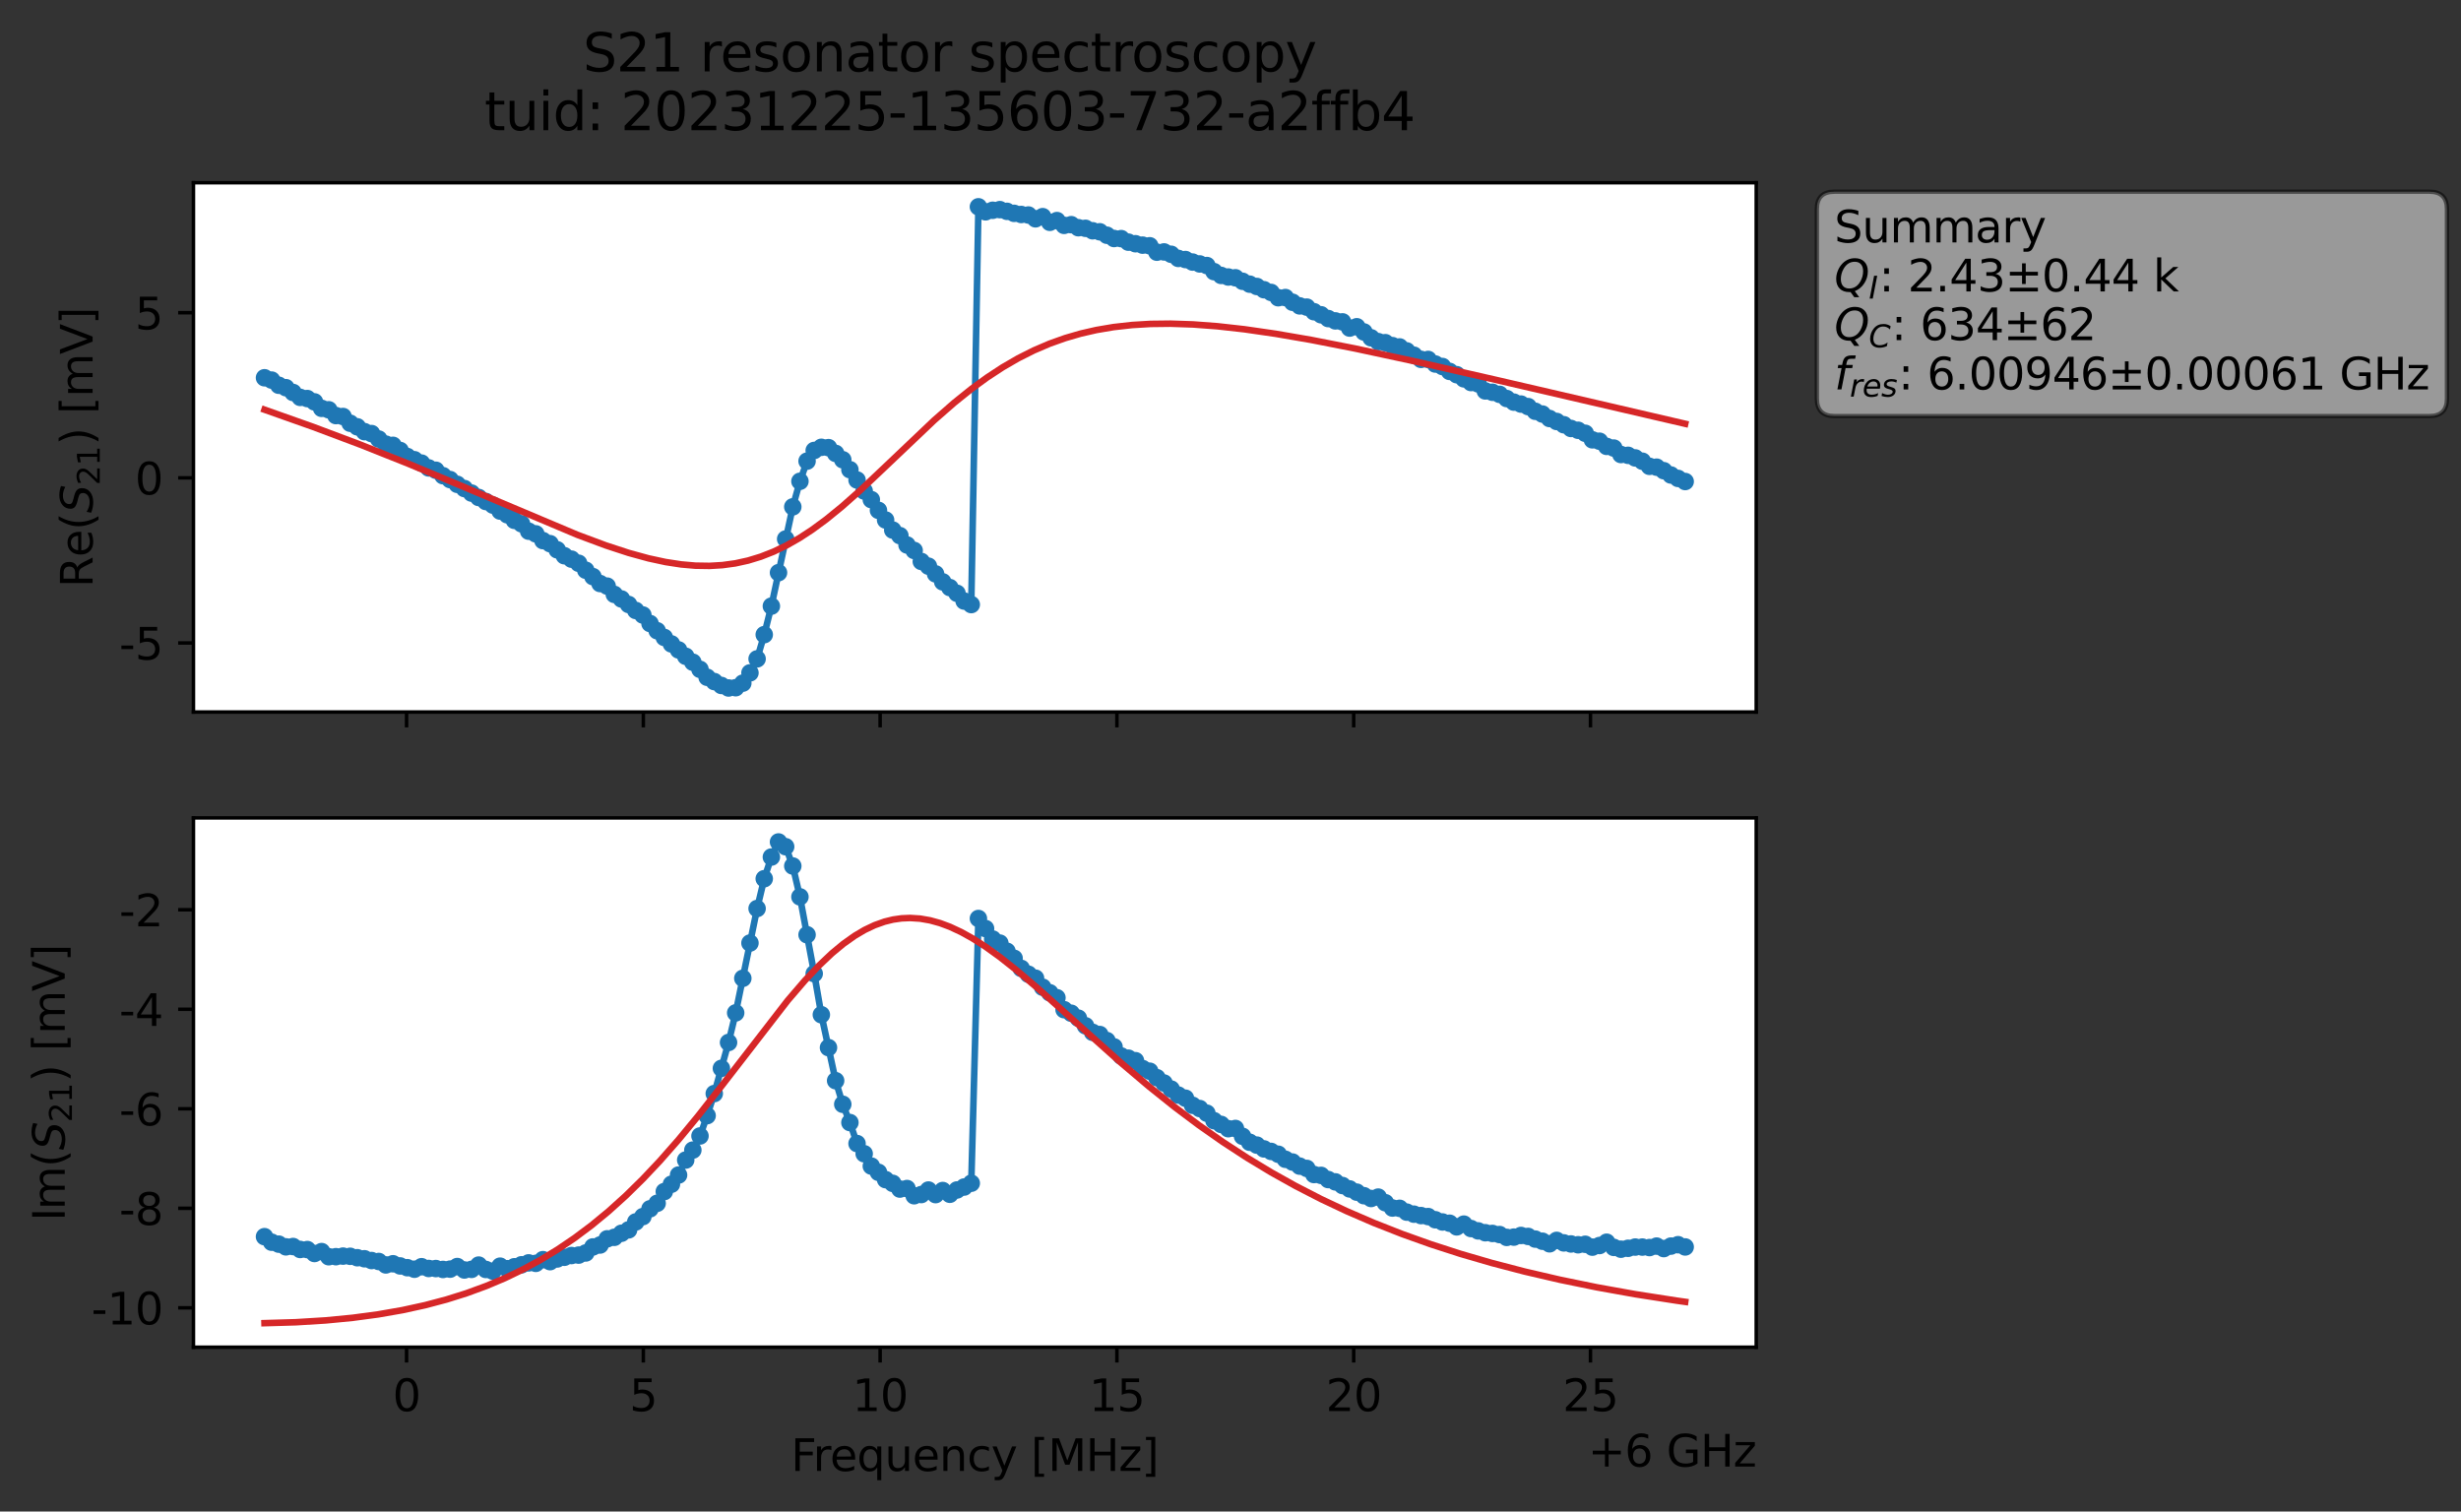 <?xml version="1.0" encoding="utf-8" standalone="no"?>
<!DOCTYPE svg PUBLIC "-//W3C//DTD SVG 1.1//EN"
  "http://www.w3.org/Graphics/SVG/1.1/DTD/svg11.dtd">
<svg xmlns:xlink="http://www.w3.org/1999/xlink" width="562.387pt" height="345.428pt" viewBox="0 0 562.387 345.428" xmlns="http://www.w3.org/2000/svg" version="1.1">
 <rect x="0" y="0" width="562.387" height="345.428" fill="#333333" stroke="none"/>
 <defs>
  <style type="text/css">*{stroke-linejoin: round; stroke-linecap: butt}</style>
 </defs>
 <g id="figure_1">
  <g id="patch_1">
   <path d="M 0 345.428 
L 562.387 345.428 
L 562.387 -0 
L 0 -0 
L 0 345.428 
z
" style="fill: none; opacity: 0"/>
  </g>
  <g id="axes_1">
   <g id="patch_2">
    <path d="M 44.211 162.72 
L 401.331 162.72 
L 401.331 41.76 
L 44.211 41.76 
z
" style="fill: #ffffff"/>
   </g>
   <g id="matplotlib.axis_1">
    <g id="xtick_1">
     <g id="line2d_1">
      <defs>
       <path id="m20e1fe1c5c" d="M 0 0 
L 0 3.5 
" style="stroke: #000000; stroke-width: 0.8"/>
      </defs>
      <g>
       <use xlink:href="#m20e1fe1c5c" x="92.909" y="162.72" style="stroke: #000000; stroke-width: 0.8"/>
      </g>
     </g>
    </g>
    <g id="xtick_2">
     <g id="line2d_2">
      <g>
       <use xlink:href="#m20e1fe1c5c" x="147.018" y="162.72" style="stroke: #000000; stroke-width: 0.8"/>
      </g>
     </g>
    </g>
    <g id="xtick_3">
     <g id="line2d_3">
      <g>
       <use xlink:href="#m20e1fe1c5c" x="201.127" y="162.72" style="stroke: #000000; stroke-width: 0.8"/>
      </g>
     </g>
    </g>
    <g id="xtick_4">
     <g id="line2d_4">
      <g>
       <use xlink:href="#m20e1fe1c5c" x="255.236" y="162.72" style="stroke: #000000; stroke-width: 0.8"/>
      </g>
     </g>
    </g>
    <g id="xtick_5">
     <g id="line2d_5">
      <g>
       <use xlink:href="#m20e1fe1c5c" x="309.345" y="162.72" style="stroke: #000000; stroke-width: 0.8"/>
      </g>
     </g>
    </g>
    <g id="xtick_6">
     <g id="line2d_6">
      <g>
       <use xlink:href="#m20e1fe1c5c" x="363.455" y="162.72" style="stroke: #000000; stroke-width: 0.8"/>
      </g>
     </g>
    </g>
   </g>
   <g id="matplotlib.axis_2">
    <g id="ytick_1">
     <g id="line2d_7">
      <defs>
       <path id="m51839fee7b" d="M 0 0 
L -3.5 0 
" style="stroke: #000000; stroke-width: 0.8"/>
      </defs>
      <g>
       <use xlink:href="#m51839fee7b" x="44.211" y="146.934" style="stroke: #000000; stroke-width: 0.8"/>
      </g>
     </g>
     <g id="text_1">
      <!-- -5 -->
      <g transform="translate(27.241 150.734) scale(0.1 -0.1)">
       <defs>
        <path id="DejaVuSans-2d" d="M 313 2009 
L 1997 2009 
L 1997 1497 
L 313 1497 
L 313 2009 
z
" transform="scale(0.016)"/>
        <path id="DejaVuSans-35" d="M 691 4666 
L 3169 4666 
L 3169 4134 
L 1269 4134 
L 1269 2991 
Q 1406 3038 1543 3061 
Q 1681 3084 1819 3084 
Q 2600 3084 3056 2656 
Q 3513 2228 3513 1497 
Q 3513 744 3044 326 
Q 2575 -91 1722 -91 
Q 1428 -91 1123 -41 
Q 819 9 494 109 
L 494 744 
Q 775 591 1075 516 
Q 1375 441 1709 441 
Q 2250 441 2565 725 
Q 2881 1009 2881 1497 
Q 2881 1984 2565 2268 
Q 2250 2553 1709 2553 
Q 1456 2553 1204 2497 
Q 953 2441 691 2322 
L 691 4666 
z
" transform="scale(0.016)"/>
       </defs>
       <use xlink:href="#DejaVuSans-2d"/>
       <use xlink:href="#DejaVuSans-35" x="36.084"/>
      </g>
     </g>
    </g>
    <g id="ytick_2">
     <g id="line2d_8">
      <g>
       <use xlink:href="#m51839fee7b" x="44.211" y="109.198" style="stroke: #000000; stroke-width: 0.8"/>
      </g>
     </g>
     <g id="text_2">
      <!-- 0 -->
      <g transform="translate(30.848 112.997) scale(0.1 -0.1)">
       <defs>
        <path id="DejaVuSans-30" d="M 2034 4250 
Q 1547 4250 1301 3770 
Q 1056 3291 1056 2328 
Q 1056 1369 1301 889 
Q 1547 409 2034 409 
Q 2525 409 2770 889 
Q 3016 1369 3016 2328 
Q 3016 3291 2770 3770 
Q 2525 4250 2034 4250 
z
M 2034 4750 
Q 2819 4750 3233 4129 
Q 3647 3509 3647 2328 
Q 3647 1150 3233 529 
Q 2819 -91 2034 -91 
Q 1250 -91 836 529 
Q 422 1150 422 2328 
Q 422 3509 836 4129 
Q 1250 4750 2034 4750 
z
" transform="scale(0.016)"/>
       </defs>
       <use xlink:href="#DejaVuSans-30"/>
      </g>
     </g>
    </g>
    <g id="ytick_3">
     <g id="line2d_9">
      <g>
       <use xlink:href="#m51839fee7b" x="44.211" y="71.461" style="stroke: #000000; stroke-width: 0.8"/>
      </g>
     </g>
     <g id="text_3">
      <!-- 5 -->
      <g transform="translate(30.848 75.261) scale(0.1 -0.1)">
       <use xlink:href="#DejaVuSans-35"/>
      </g>
     </g>
    </g>
    <g id="text_4">
     <!-- Re$(S_{21})$ [mV] -->
     <g transform="translate(21.161 134.24) rotate(-90) scale(0.1 -0.1)">
      <defs>
       <path id="DejaVuSans-52" d="M 2841 2188 
Q 3044 2119 3236 1894 
Q 3428 1669 3622 1275 
L 4263 0 
L 3584 0 
L 2988 1197 
Q 2756 1666 2539 1819 
Q 2322 1972 1947 1972 
L 1259 1972 
L 1259 0 
L 628 0 
L 628 4666 
L 2053 4666 
Q 2853 4666 3247 4331 
Q 3641 3997 3641 3322 
Q 3641 2881 3436 2590 
Q 3231 2300 2841 2188 
z
M 1259 4147 
L 1259 2491 
L 2053 2491 
Q 2509 2491 2742 2702 
Q 2975 2913 2975 3322 
Q 2975 3731 2742 3939 
Q 2509 4147 2053 4147 
L 1259 4147 
z
" transform="scale(0.016)"/>
       <path id="DejaVuSans-65" d="M 3597 1894 
L 3597 1613 
L 953 1613 
Q 991 1019 1311 708 
Q 1631 397 2203 397 
Q 2534 397 2845 478 
Q 3156 559 3463 722 
L 3463 178 
Q 3153 47 2828 -22 
Q 2503 -91 2169 -91 
Q 1331 -91 842 396 
Q 353 884 353 1716 
Q 353 2575 817 3079 
Q 1281 3584 2069 3584 
Q 2775 3584 3186 3129 
Q 3597 2675 3597 1894 
z
M 3022 2063 
Q 3016 2534 2758 2815 
Q 2500 3097 2075 3097 
Q 1594 3097 1305 2825 
Q 1016 2553 972 2059 
L 3022 2063 
z
" transform="scale(0.016)"/>
       <path id="DejaVuSans-28" d="M 1984 4856 
Q 1566 4138 1362 3434 
Q 1159 2731 1159 2009 
Q 1159 1288 1364 580 
Q 1569 -128 1984 -844 
L 1484 -844 
Q 1016 -109 783 600 
Q 550 1309 550 2009 
Q 550 2706 781 3412 
Q 1013 4119 1484 4856 
L 1984 4856 
z
" transform="scale(0.016)"/>
       <path id="DejaVuSans-Oblique-53" d="M 3859 4513 
L 3738 3897 
Q 3422 4066 3111 4152 
Q 2800 4238 2509 4238 
Q 1944 4238 1609 3991 
Q 1275 3744 1275 3334 
Q 1275 3109 1398 2989 
Q 1522 2869 2034 2731 
L 2413 2638 
Q 3053 2472 3303 2217 
Q 3553 1963 3553 1503 
Q 3553 797 2998 353 
Q 2444 -91 1538 -91 
Q 1166 -91 791 -17 
Q 416 56 38 206 
L 166 856 
Q 513 641 861 531 
Q 1209 422 1556 422 
Q 2147 422 2503 684 
Q 2859 947 2859 1369 
Q 2859 1650 2717 1795 
Q 2575 1941 2106 2059 
L 1728 2156 
Q 1081 2325 845 2545 
Q 609 2766 609 3163 
Q 609 3859 1145 4304 
Q 1681 4750 2541 4750 
Q 2875 4750 3203 4690 
Q 3531 4631 3859 4513 
z
" transform="scale(0.016)"/>
       <path id="DejaVuSans-32" d="M 1228 531 
L 3431 531 
L 3431 0 
L 469 0 
L 469 531 
Q 828 903 1448 1529 
Q 2069 2156 2228 2338 
Q 2531 2678 2651 2914 
Q 2772 3150 2772 3378 
Q 2772 3750 2511 3984 
Q 2250 4219 1831 4219 
Q 1534 4219 1204 4116 
Q 875 4013 500 3803 
L 500 4441 
Q 881 4594 1212 4672 
Q 1544 4750 1819 4750 
Q 2544 4750 2975 4387 
Q 3406 4025 3406 3419 
Q 3406 3131 3298 2873 
Q 3191 2616 2906 2266 
Q 2828 2175 2409 1742 
Q 1991 1309 1228 531 
z
" transform="scale(0.016)"/>
       <path id="DejaVuSans-31" d="M 794 531 
L 1825 531 
L 1825 4091 
L 703 3866 
L 703 4441 
L 1819 4666 
L 2450 4666 
L 2450 531 
L 3481 531 
L 3481 0 
L 794 0 
L 794 531 
z
" transform="scale(0.016)"/>
       <path id="DejaVuSans-29" d="M 513 4856 
L 1013 4856 
Q 1481 4119 1714 3412 
Q 1947 2706 1947 2009 
Q 1947 1309 1714 600 
Q 1481 -109 1013 -844 
L 513 -844 
Q 928 -128 1133 580 
Q 1338 1288 1338 2009 
Q 1338 2731 1133 3434 
Q 928 4138 513 4856 
z
" transform="scale(0.016)"/>
       <path id="DejaVuSans-20" transform="scale(0.016)"/>
       <path id="DejaVuSans-5b" d="M 550 4863 
L 1875 4863 
L 1875 4416 
L 1125 4416 
L 1125 -397 
L 1875 -397 
L 1875 -844 
L 550 -844 
L 550 4863 
z
" transform="scale(0.016)"/>
       <path id="DejaVuSans-6d" d="M 3328 2828 
Q 3544 3216 3844 3400 
Q 4144 3584 4550 3584 
Q 5097 3584 5394 3201 
Q 5691 2819 5691 2113 
L 5691 0 
L 5113 0 
L 5113 2094 
Q 5113 2597 4934 2840 
Q 4756 3084 4391 3084 
Q 3944 3084 3684 2787 
Q 3425 2491 3425 1978 
L 3425 0 
L 2847 0 
L 2847 2094 
Q 2847 2600 2669 2842 
Q 2491 3084 2119 3084 
Q 1678 3084 1418 2786 
Q 1159 2488 1159 1978 
L 1159 0 
L 581 0 
L 581 3500 
L 1159 3500 
L 1159 2956 
Q 1356 3278 1631 3431 
Q 1906 3584 2284 3584 
Q 2666 3584 2933 3390 
Q 3200 3197 3328 2828 
z
" transform="scale(0.016)"/>
       <path id="DejaVuSans-56" d="M 1831 0 
L 50 4666 
L 709 4666 
L 2188 738 
L 3669 4666 
L 4325 4666 
L 2547 0 
L 1831 0 
z
" transform="scale(0.016)"/>
       <path id="DejaVuSans-5d" d="M 1947 4863 
L 1947 -844 
L 622 -844 
L 622 -397 
L 1369 -397 
L 1369 4416 
L 622 4416 
L 622 4863 
L 1947 4863 
z
" transform="scale(0.016)"/>
      </defs>
      <use xlink:href="#DejaVuSans-52" transform="translate(0 0.016)"/>
      <use xlink:href="#DejaVuSans-65" transform="translate(69.482 0.016)"/>
      <use xlink:href="#DejaVuSans-28" transform="translate(131.006 0.016)"/>
      <use xlink:href="#DejaVuSans-Oblique-53" transform="translate(170.02 0.016)"/>
      <use xlink:href="#DejaVuSans-32" transform="translate(233.496 -16.391) scale(0.7)"/>
      <use xlink:href="#DejaVuSans-31" transform="translate(278.032 -16.391) scale(0.7)"/>
      <use xlink:href="#DejaVuSans-29" transform="translate(325.303 0.016)"/>
      <use xlink:href="#DejaVuSans-20" transform="translate(364.316 0.016)"/>
      <use xlink:href="#DejaVuSans-5b" transform="translate(396.104 0.016)"/>
      <use xlink:href="#DejaVuSans-6d" transform="translate(435.117 0.016)"/>
      <use xlink:href="#DejaVuSans-56" transform="translate(532.529 0.016)"/>
      <use xlink:href="#DejaVuSans-5d" transform="translate(600.938 0.016)"/>
     </g>
    </g>
   </g>
   <g id="line2d_10">
    <path d="M 60.444 86.328 
L 62.075 86.861 
L 63.707 88.042 
L 65.338 88.597 
L 68.601 90.816 
L 70.232 91.082 
L 71.864 91.84 
L 73.495 93.317 
L 75.127 93.649 
L 76.758 94.969 
L 78.389 95.182 
L 80.021 96.722 
L 81.652 97.539 
L 83.284 98.639 
L 84.915 99.084 
L 88.178 101.494 
L 89.809 101.769 
L 91.441 102.951 
L 93.072 104.323 
L 96.335 105.834 
L 97.967 106.935 
L 99.598 107.465 
L 101.229 108.707 
L 102.861 109.598 
L 106.124 111.643 
L 109.387 113.687 
L 112.649 115.435 
L 114.281 116.796 
L 115.912 117.639 
L 117.544 118.912 
L 119.175 119.694 
L 120.807 121.389 
L 122.438 122.001 
L 124.069 123.542 
L 125.701 124.243 
L 128.964 126.997 
L 130.595 127.778 
L 132.227 128.717 
L 135.489 131.77 
L 137.121 133.349 
L 138.752 133.946 
L 140.384 135.834 
L 142.015 136.882 
L 146.909 140.547 
L 148.541 142.487 
L 151.804 145.673 
L 156.698 149.978 
L 158.329 151.336 
L 159.961 152.961 
L 161.592 154.775 
L 164.855 156.648 
L 166.487 157.222 
L 168.118 157.16 
L 169.749 156.113 
L 171.381 153.765 
L 173.012 150.569 
L 174.644 145.035 
L 176.275 138.517 
L 181.169 115.827 
L 182.801 109.99 
L 184.432 105.381 
L 186.064 102.941 
L 187.695 102.221 
L 189.327 102.296 
L 192.589 105.069 
L 195.852 109.692 
L 197.484 112.206 
L 199.115 114.179 
L 200.747 116.628 
L 204.009 121.132 
L 205.641 122.406 
L 207.272 124.541 
L 208.904 125.796 
L 210.535 128.306 
L 212.167 129.389 
L 215.43 132.971 
L 218.692 135.582 
L 220.324 137.351 
L 221.955 138.159 
L 223.587 47.258 
L 225.218 48.406 
L 226.85 48.052 
L 228.481 47.907 
L 233.375 49.016 
L 235.007 49.136 
L 236.638 50.006 
L 238.27 49.51 
L 239.901 50.806 
L 241.532 50.407 
L 243.164 51.503 
L 244.795 51.345 
L 246.427 52.038 
L 248.058 52.175 
L 249.69 52.739 
L 251.321 52.971 
L 254.584 54.505 
L 256.215 54.531 
L 257.847 55.337 
L 261.11 56.022 
L 262.741 56.167 
L 264.372 57.633 
L 266.004 57.569 
L 267.635 58.109 
L 269.267 59.053 
L 270.898 59.311 
L 272.53 59.891 
L 275.792 60.683 
L 277.424 62.077 
L 279.055 62.942 
L 280.687 63.304 
L 282.318 63.479 
L 283.95 64.283 
L 285.581 64.94 
L 287.212 65.466 
L 288.844 66.209 
L 290.475 66.83 
L 292.107 68.039 
L 293.738 67.996 
L 295.37 69.074 
L 297.001 69.904 
L 298.632 70.187 
L 300.264 71.235 
L 301.895 71.937 
L 303.527 72.8 
L 305.158 73.331 
L 306.79 73.554 
L 308.421 74.973 
L 310.052 74.67 
L 311.684 75.864 
L 313.315 77.196 
L 314.947 78.07 
L 316.578 78.311 
L 318.21 78.988 
L 319.841 79.285 
L 324.735 82.127 
L 326.367 82.143 
L 327.998 83.191 
L 329.63 83.759 
L 331.261 84.879 
L 332.892 85.627 
L 336.155 87.42 
L 337.787 87.728 
L 339.418 89.339 
L 341.05 89.645 
L 342.681 90.119 
L 344.312 91.078 
L 345.944 91.897 
L 347.575 92.343 
L 349.207 92.917 
L 350.838 93.99 
L 352.47 94.622 
L 354.101 95.641 
L 357.364 97.064 
L 358.995 97.914 
L 360.627 98.329 
L 362.258 99.015 
L 363.89 100.512 
L 365.521 100.83 
L 367.152 102.01 
L 368.784 102.395 
L 370.415 103.87 
L 372.047 104.053 
L 373.678 104.646 
L 375.31 105.398 
L 376.941 106.571 
L 378.572 106.761 
L 380.204 107.565 
L 381.835 108.55 
L 385.098 110.041 
L 385.098 110.041 
" clip-path="url(#p1d42426243)" style="fill: none; stroke: #1f77b4; stroke-width: 1.5; stroke-linecap: square"/>
    <defs>
     <path id="maa7c6997d2" d="M 0 1.5 
C 0.398 1.5 0.779 1.342 1.061 1.061 
C 1.342 0.779 1.5 0.398 1.5 0 
C 1.5 -0.398 1.342 -0.779 1.061 -1.061 
C 0.779 -1.342 0.398 -1.5 0 -1.5 
C -0.398 -1.5 -0.779 -1.342 -1.061 -1.061 
C -1.342 -0.779 -1.5 -0.398 -1.5 0 
C -1.5 0.398 -1.342 0.779 -1.061 1.061 
C -0.779 1.342 -0.398 1.5 0 1.5 
z
" style="stroke: #1f77b4"/>
    </defs>
    <g clip-path="url(#p1d42426243)">
     <use xlink:href="#maa7c6997d2" x="60.444" y="86.328" style="fill: #1f77b4; stroke: #1f77b4"/>
     <use xlink:href="#maa7c6997d2" x="62.075" y="86.861" style="fill: #1f77b4; stroke: #1f77b4"/>
     <use xlink:href="#maa7c6997d2" x="63.707" y="88.042" style="fill: #1f77b4; stroke: #1f77b4"/>
     <use xlink:href="#maa7c6997d2" x="65.338" y="88.597" style="fill: #1f77b4; stroke: #1f77b4"/>
     <use xlink:href="#maa7c6997d2" x="66.969" y="89.694" style="fill: #1f77b4; stroke: #1f77b4"/>
     <use xlink:href="#maa7c6997d2" x="68.601" y="90.816" style="fill: #1f77b4; stroke: #1f77b4"/>
     <use xlink:href="#maa7c6997d2" x="70.232" y="91.082" style="fill: #1f77b4; stroke: #1f77b4"/>
     <use xlink:href="#maa7c6997d2" x="71.864" y="91.84" style="fill: #1f77b4; stroke: #1f77b4"/>
     <use xlink:href="#maa7c6997d2" x="73.495" y="93.317" style="fill: #1f77b4; stroke: #1f77b4"/>
     <use xlink:href="#maa7c6997d2" x="75.127" y="93.649" style="fill: #1f77b4; stroke: #1f77b4"/>
     <use xlink:href="#maa7c6997d2" x="76.758" y="94.969" style="fill: #1f77b4; stroke: #1f77b4"/>
     <use xlink:href="#maa7c6997d2" x="78.389" y="95.182" style="fill: #1f77b4; stroke: #1f77b4"/>
     <use xlink:href="#maa7c6997d2" x="80.021" y="96.722" style="fill: #1f77b4; stroke: #1f77b4"/>
     <use xlink:href="#maa7c6997d2" x="81.652" y="97.539" style="fill: #1f77b4; stroke: #1f77b4"/>
     <use xlink:href="#maa7c6997d2" x="83.284" y="98.639" style="fill: #1f77b4; stroke: #1f77b4"/>
     <use xlink:href="#maa7c6997d2" x="84.915" y="99.084" style="fill: #1f77b4; stroke: #1f77b4"/>
     <use xlink:href="#maa7c6997d2" x="86.547" y="100.332" style="fill: #1f77b4; stroke: #1f77b4"/>
     <use xlink:href="#maa7c6997d2" x="88.178" y="101.494" style="fill: #1f77b4; stroke: #1f77b4"/>
     <use xlink:href="#maa7c6997d2" x="89.809" y="101.769" style="fill: #1f77b4; stroke: #1f77b4"/>
     <use xlink:href="#maa7c6997d2" x="91.441" y="102.951" style="fill: #1f77b4; stroke: #1f77b4"/>
     <use xlink:href="#maa7c6997d2" x="93.072" y="104.323" style="fill: #1f77b4; stroke: #1f77b4"/>
     <use xlink:href="#maa7c6997d2" x="94.704" y="105.059" style="fill: #1f77b4; stroke: #1f77b4"/>
     <use xlink:href="#maa7c6997d2" x="96.335" y="105.834" style="fill: #1f77b4; stroke: #1f77b4"/>
     <use xlink:href="#maa7c6997d2" x="97.967" y="106.935" style="fill: #1f77b4; stroke: #1f77b4"/>
     <use xlink:href="#maa7c6997d2" x="99.598" y="107.465" style="fill: #1f77b4; stroke: #1f77b4"/>
     <use xlink:href="#maa7c6997d2" x="101.229" y="108.707" style="fill: #1f77b4; stroke: #1f77b4"/>
     <use xlink:href="#maa7c6997d2" x="102.861" y="109.598" style="fill: #1f77b4; stroke: #1f77b4"/>
     <use xlink:href="#maa7c6997d2" x="104.492" y="110.683" style="fill: #1f77b4; stroke: #1f77b4"/>
     <use xlink:href="#maa7c6997d2" x="106.124" y="111.643" style="fill: #1f77b4; stroke: #1f77b4"/>
     <use xlink:href="#maa7c6997d2" x="107.755" y="112.683" style="fill: #1f77b4; stroke: #1f77b4"/>
     <use xlink:href="#maa7c6997d2" x="109.387" y="113.687" style="fill: #1f77b4; stroke: #1f77b4"/>
     <use xlink:href="#maa7c6997d2" x="111.018" y="114.607" style="fill: #1f77b4; stroke: #1f77b4"/>
     <use xlink:href="#maa7c6997d2" x="112.649" y="115.435" style="fill: #1f77b4; stroke: #1f77b4"/>
     <use xlink:href="#maa7c6997d2" x="114.281" y="116.796" style="fill: #1f77b4; stroke: #1f77b4"/>
     <use xlink:href="#maa7c6997d2" x="115.912" y="117.639" style="fill: #1f77b4; stroke: #1f77b4"/>
     <use xlink:href="#maa7c6997d2" x="117.544" y="118.912" style="fill: #1f77b4; stroke: #1f77b4"/>
     <use xlink:href="#maa7c6997d2" x="119.175" y="119.694" style="fill: #1f77b4; stroke: #1f77b4"/>
     <use xlink:href="#maa7c6997d2" x="120.807" y="121.389" style="fill: #1f77b4; stroke: #1f77b4"/>
     <use xlink:href="#maa7c6997d2" x="122.438" y="122.001" style="fill: #1f77b4; stroke: #1f77b4"/>
     <use xlink:href="#maa7c6997d2" x="124.069" y="123.542" style="fill: #1f77b4; stroke: #1f77b4"/>
     <use xlink:href="#maa7c6997d2" x="125.701" y="124.243" style="fill: #1f77b4; stroke: #1f77b4"/>
     <use xlink:href="#maa7c6997d2" x="127.332" y="125.647" style="fill: #1f77b4; stroke: #1f77b4"/>
     <use xlink:href="#maa7c6997d2" x="128.964" y="126.997" style="fill: #1f77b4; stroke: #1f77b4"/>
     <use xlink:href="#maa7c6997d2" x="130.595" y="127.778" style="fill: #1f77b4; stroke: #1f77b4"/>
     <use xlink:href="#maa7c6997d2" x="132.227" y="128.717" style="fill: #1f77b4; stroke: #1f77b4"/>
     <use xlink:href="#maa7c6997d2" x="133.858" y="130.314" style="fill: #1f77b4; stroke: #1f77b4"/>
     <use xlink:href="#maa7c6997d2" x="135.489" y="131.77" style="fill: #1f77b4; stroke: #1f77b4"/>
     <use xlink:href="#maa7c6997d2" x="137.121" y="133.349" style="fill: #1f77b4; stroke: #1f77b4"/>
     <use xlink:href="#maa7c6997d2" x="138.752" y="133.946" style="fill: #1f77b4; stroke: #1f77b4"/>
     <use xlink:href="#maa7c6997d2" x="140.384" y="135.834" style="fill: #1f77b4; stroke: #1f77b4"/>
     <use xlink:href="#maa7c6997d2" x="142.015" y="136.882" style="fill: #1f77b4; stroke: #1f77b4"/>
     <use xlink:href="#maa7c6997d2" x="143.647" y="138.138" style="fill: #1f77b4; stroke: #1f77b4"/>
     <use xlink:href="#maa7c6997d2" x="145.278" y="139.507" style="fill: #1f77b4; stroke: #1f77b4"/>
     <use xlink:href="#maa7c6997d2" x="146.909" y="140.547" style="fill: #1f77b4; stroke: #1f77b4"/>
     <use xlink:href="#maa7c6997d2" x="148.541" y="142.487" style="fill: #1f77b4; stroke: #1f77b4"/>
     <use xlink:href="#maa7c6997d2" x="150.172" y="144.141" style="fill: #1f77b4; stroke: #1f77b4"/>
     <use xlink:href="#maa7c6997d2" x="151.804" y="145.673" style="fill: #1f77b4; stroke: #1f77b4"/>
     <use xlink:href="#maa7c6997d2" x="153.435" y="147.155" style="fill: #1f77b4; stroke: #1f77b4"/>
     <use xlink:href="#maa7c6997d2" x="155.067" y="148.526" style="fill: #1f77b4; stroke: #1f77b4"/>
     <use xlink:href="#maa7c6997d2" x="156.698" y="149.978" style="fill: #1f77b4; stroke: #1f77b4"/>
     <use xlink:href="#maa7c6997d2" x="158.329" y="151.336" style="fill: #1f77b4; stroke: #1f77b4"/>
     <use xlink:href="#maa7c6997d2" x="159.961" y="152.961" style="fill: #1f77b4; stroke: #1f77b4"/>
     <use xlink:href="#maa7c6997d2" x="161.592" y="154.775" style="fill: #1f77b4; stroke: #1f77b4"/>
     <use xlink:href="#maa7c6997d2" x="163.224" y="155.753" style="fill: #1f77b4; stroke: #1f77b4"/>
     <use xlink:href="#maa7c6997d2" x="164.855" y="156.648" style="fill: #1f77b4; stroke: #1f77b4"/>
     <use xlink:href="#maa7c6997d2" x="166.487" y="157.222" style="fill: #1f77b4; stroke: #1f77b4"/>
     <use xlink:href="#maa7c6997d2" x="168.118" y="157.16" style="fill: #1f77b4; stroke: #1f77b4"/>
     <use xlink:href="#maa7c6997d2" x="169.749" y="156.113" style="fill: #1f77b4; stroke: #1f77b4"/>
     <use xlink:href="#maa7c6997d2" x="171.381" y="153.765" style="fill: #1f77b4; stroke: #1f77b4"/>
     <use xlink:href="#maa7c6997d2" x="173.012" y="150.569" style="fill: #1f77b4; stroke: #1f77b4"/>
     <use xlink:href="#maa7c6997d2" x="174.644" y="145.035" style="fill: #1f77b4; stroke: #1f77b4"/>
     <use xlink:href="#maa7c6997d2" x="176.275" y="138.517" style="fill: #1f77b4; stroke: #1f77b4"/>
     <use xlink:href="#maa7c6997d2" x="177.907" y="130.868" style="fill: #1f77b4; stroke: #1f77b4"/>
     <use xlink:href="#maa7c6997d2" x="179.538" y="123.18" style="fill: #1f77b4; stroke: #1f77b4"/>
     <use xlink:href="#maa7c6997d2" x="181.169" y="115.827" style="fill: #1f77b4; stroke: #1f77b4"/>
     <use xlink:href="#maa7c6997d2" x="182.801" y="109.99" style="fill: #1f77b4; stroke: #1f77b4"/>
     <use xlink:href="#maa7c6997d2" x="184.432" y="105.381" style="fill: #1f77b4; stroke: #1f77b4"/>
     <use xlink:href="#maa7c6997d2" x="186.064" y="102.941" style="fill: #1f77b4; stroke: #1f77b4"/>
     <use xlink:href="#maa7c6997d2" x="187.695" y="102.221" style="fill: #1f77b4; stroke: #1f77b4"/>
     <use xlink:href="#maa7c6997d2" x="189.327" y="102.296" style="fill: #1f77b4; stroke: #1f77b4"/>
     <use xlink:href="#maa7c6997d2" x="190.958" y="103.615" style="fill: #1f77b4; stroke: #1f77b4"/>
     <use xlink:href="#maa7c6997d2" x="192.589" y="105.069" style="fill: #1f77b4; stroke: #1f77b4"/>
     <use xlink:href="#maa7c6997d2" x="194.221" y="107.335" style="fill: #1f77b4; stroke: #1f77b4"/>
     <use xlink:href="#maa7c6997d2" x="195.852" y="109.692" style="fill: #1f77b4; stroke: #1f77b4"/>
     <use xlink:href="#maa7c6997d2" x="197.484" y="112.206" style="fill: #1f77b4; stroke: #1f77b4"/>
     <use xlink:href="#maa7c6997d2" x="199.115" y="114.179" style="fill: #1f77b4; stroke: #1f77b4"/>
     <use xlink:href="#maa7c6997d2" x="200.747" y="116.628" style="fill: #1f77b4; stroke: #1f77b4"/>
     <use xlink:href="#maa7c6997d2" x="202.378" y="118.835" style="fill: #1f77b4; stroke: #1f77b4"/>
     <use xlink:href="#maa7c6997d2" x="204.009" y="121.132" style="fill: #1f77b4; stroke: #1f77b4"/>
     <use xlink:href="#maa7c6997d2" x="205.641" y="122.406" style="fill: #1f77b4; stroke: #1f77b4"/>
     <use xlink:href="#maa7c6997d2" x="207.272" y="124.541" style="fill: #1f77b4; stroke: #1f77b4"/>
     <use xlink:href="#maa7c6997d2" x="208.904" y="125.796" style="fill: #1f77b4; stroke: #1f77b4"/>
     <use xlink:href="#maa7c6997d2" x="210.535" y="128.306" style="fill: #1f77b4; stroke: #1f77b4"/>
     <use xlink:href="#maa7c6997d2" x="212.167" y="129.389" style="fill: #1f77b4; stroke: #1f77b4"/>
     <use xlink:href="#maa7c6997d2" x="213.798" y="131.146" style="fill: #1f77b4; stroke: #1f77b4"/>
     <use xlink:href="#maa7c6997d2" x="215.43" y="132.971" style="fill: #1f77b4; stroke: #1f77b4"/>
     <use xlink:href="#maa7c6997d2" x="217.061" y="134.277" style="fill: #1f77b4; stroke: #1f77b4"/>
     <use xlink:href="#maa7c6997d2" x="218.692" y="135.582" style="fill: #1f77b4; stroke: #1f77b4"/>
     <use xlink:href="#maa7c6997d2" x="220.324" y="137.351" style="fill: #1f77b4; stroke: #1f77b4"/>
     <use xlink:href="#maa7c6997d2" x="221.955" y="138.159" style="fill: #1f77b4; stroke: #1f77b4"/>
     <use xlink:href="#maa7c6997d2" x="223.587" y="47.258" style="fill: #1f77b4; stroke: #1f77b4"/>
     <use xlink:href="#maa7c6997d2" x="225.218" y="48.406" style="fill: #1f77b4; stroke: #1f77b4"/>
     <use xlink:href="#maa7c6997d2" x="226.85" y="48.052" style="fill: #1f77b4; stroke: #1f77b4"/>
     <use xlink:href="#maa7c6997d2" x="228.481" y="47.907" style="fill: #1f77b4; stroke: #1f77b4"/>
     <use xlink:href="#maa7c6997d2" x="230.112" y="48.295" style="fill: #1f77b4; stroke: #1f77b4"/>
     <use xlink:href="#maa7c6997d2" x="231.744" y="48.753" style="fill: #1f77b4; stroke: #1f77b4"/>
     <use xlink:href="#maa7c6997d2" x="233.375" y="49.016" style="fill: #1f77b4; stroke: #1f77b4"/>
     <use xlink:href="#maa7c6997d2" x="235.007" y="49.136" style="fill: #1f77b4; stroke: #1f77b4"/>
     <use xlink:href="#maa7c6997d2" x="236.638" y="50.006" style="fill: #1f77b4; stroke: #1f77b4"/>
     <use xlink:href="#maa7c6997d2" x="238.27" y="49.51" style="fill: #1f77b4; stroke: #1f77b4"/>
     <use xlink:href="#maa7c6997d2" x="239.901" y="50.806" style="fill: #1f77b4; stroke: #1f77b4"/>
     <use xlink:href="#maa7c6997d2" x="241.532" y="50.407" style="fill: #1f77b4; stroke: #1f77b4"/>
     <use xlink:href="#maa7c6997d2" x="243.164" y="51.503" style="fill: #1f77b4; stroke: #1f77b4"/>
     <use xlink:href="#maa7c6997d2" x="244.795" y="51.345" style="fill: #1f77b4; stroke: #1f77b4"/>
     <use xlink:href="#maa7c6997d2" x="246.427" y="52.038" style="fill: #1f77b4; stroke: #1f77b4"/>
     <use xlink:href="#maa7c6997d2" x="248.058" y="52.175" style="fill: #1f77b4; stroke: #1f77b4"/>
     <use xlink:href="#maa7c6997d2" x="249.69" y="52.739" style="fill: #1f77b4; stroke: #1f77b4"/>
     <use xlink:href="#maa7c6997d2" x="251.321" y="52.971" style="fill: #1f77b4; stroke: #1f77b4"/>
     <use xlink:href="#maa7c6997d2" x="252.952" y="53.758" style="fill: #1f77b4; stroke: #1f77b4"/>
     <use xlink:href="#maa7c6997d2" x="254.584" y="54.505" style="fill: #1f77b4; stroke: #1f77b4"/>
     <use xlink:href="#maa7c6997d2" x="256.215" y="54.531" style="fill: #1f77b4; stroke: #1f77b4"/>
     <use xlink:href="#maa7c6997d2" x="257.847" y="55.337" style="fill: #1f77b4; stroke: #1f77b4"/>
     <use xlink:href="#maa7c6997d2" x="259.478" y="55.698" style="fill: #1f77b4; stroke: #1f77b4"/>
     <use xlink:href="#maa7c6997d2" x="261.11" y="56.022" style="fill: #1f77b4; stroke: #1f77b4"/>
     <use xlink:href="#maa7c6997d2" x="262.741" y="56.167" style="fill: #1f77b4; stroke: #1f77b4"/>
     <use xlink:href="#maa7c6997d2" x="264.372" y="57.633" style="fill: #1f77b4; stroke: #1f77b4"/>
     <use xlink:href="#maa7c6997d2" x="266.004" y="57.569" style="fill: #1f77b4; stroke: #1f77b4"/>
     <use xlink:href="#maa7c6997d2" x="267.635" y="58.109" style="fill: #1f77b4; stroke: #1f77b4"/>
     <use xlink:href="#maa7c6997d2" x="269.267" y="59.053" style="fill: #1f77b4; stroke: #1f77b4"/>
     <use xlink:href="#maa7c6997d2" x="270.898" y="59.311" style="fill: #1f77b4; stroke: #1f77b4"/>
     <use xlink:href="#maa7c6997d2" x="272.53" y="59.891" style="fill: #1f77b4; stroke: #1f77b4"/>
     <use xlink:href="#maa7c6997d2" x="274.161" y="60.318" style="fill: #1f77b4; stroke: #1f77b4"/>
     <use xlink:href="#maa7c6997d2" x="275.792" y="60.683" style="fill: #1f77b4; stroke: #1f77b4"/>
     <use xlink:href="#maa7c6997d2" x="277.424" y="62.077" style="fill: #1f77b4; stroke: #1f77b4"/>
     <use xlink:href="#maa7c6997d2" x="279.055" y="62.942" style="fill: #1f77b4; stroke: #1f77b4"/>
     <use xlink:href="#maa7c6997d2" x="280.687" y="63.304" style="fill: #1f77b4; stroke: #1f77b4"/>
     <use xlink:href="#maa7c6997d2" x="282.318" y="63.479" style="fill: #1f77b4; stroke: #1f77b4"/>
     <use xlink:href="#maa7c6997d2" x="283.95" y="64.283" style="fill: #1f77b4; stroke: #1f77b4"/>
     <use xlink:href="#maa7c6997d2" x="285.581" y="64.94" style="fill: #1f77b4; stroke: #1f77b4"/>
     <use xlink:href="#maa7c6997d2" x="287.212" y="65.466" style="fill: #1f77b4; stroke: #1f77b4"/>
     <use xlink:href="#maa7c6997d2" x="288.844" y="66.209" style="fill: #1f77b4; stroke: #1f77b4"/>
     <use xlink:href="#maa7c6997d2" x="290.475" y="66.83" style="fill: #1f77b4; stroke: #1f77b4"/>
     <use xlink:href="#maa7c6997d2" x="292.107" y="68.039" style="fill: #1f77b4; stroke: #1f77b4"/>
     <use xlink:href="#maa7c6997d2" x="293.738" y="67.996" style="fill: #1f77b4; stroke: #1f77b4"/>
     <use xlink:href="#maa7c6997d2" x="295.37" y="69.074" style="fill: #1f77b4; stroke: #1f77b4"/>
     <use xlink:href="#maa7c6997d2" x="297.001" y="69.904" style="fill: #1f77b4; stroke: #1f77b4"/>
     <use xlink:href="#maa7c6997d2" x="298.632" y="70.187" style="fill: #1f77b4; stroke: #1f77b4"/>
     <use xlink:href="#maa7c6997d2" x="300.264" y="71.235" style="fill: #1f77b4; stroke: #1f77b4"/>
     <use xlink:href="#maa7c6997d2" x="301.895" y="71.937" style="fill: #1f77b4; stroke: #1f77b4"/>
     <use xlink:href="#maa7c6997d2" x="303.527" y="72.8" style="fill: #1f77b4; stroke: #1f77b4"/>
     <use xlink:href="#maa7c6997d2" x="305.158" y="73.331" style="fill: #1f77b4; stroke: #1f77b4"/>
     <use xlink:href="#maa7c6997d2" x="306.79" y="73.554" style="fill: #1f77b4; stroke: #1f77b4"/>
     <use xlink:href="#maa7c6997d2" x="308.421" y="74.973" style="fill: #1f77b4; stroke: #1f77b4"/>
     <use xlink:href="#maa7c6997d2" x="310.052" y="74.67" style="fill: #1f77b4; stroke: #1f77b4"/>
     <use xlink:href="#maa7c6997d2" x="311.684" y="75.864" style="fill: #1f77b4; stroke: #1f77b4"/>
     <use xlink:href="#maa7c6997d2" x="313.315" y="77.196" style="fill: #1f77b4; stroke: #1f77b4"/>
     <use xlink:href="#maa7c6997d2" x="314.947" y="78.07" style="fill: #1f77b4; stroke: #1f77b4"/>
     <use xlink:href="#maa7c6997d2" x="316.578" y="78.311" style="fill: #1f77b4; stroke: #1f77b4"/>
     <use xlink:href="#maa7c6997d2" x="318.21" y="78.988" style="fill: #1f77b4; stroke: #1f77b4"/>
     <use xlink:href="#maa7c6997d2" x="319.841" y="79.285" style="fill: #1f77b4; stroke: #1f77b4"/>
     <use xlink:href="#maa7c6997d2" x="321.472" y="80.194" style="fill: #1f77b4; stroke: #1f77b4"/>
     <use xlink:href="#maa7c6997d2" x="323.104" y="81.174" style="fill: #1f77b4; stroke: #1f77b4"/>
     <use xlink:href="#maa7c6997d2" x="324.735" y="82.127" style="fill: #1f77b4; stroke: #1f77b4"/>
     <use xlink:href="#maa7c6997d2" x="326.367" y="82.143" style="fill: #1f77b4; stroke: #1f77b4"/>
     <use xlink:href="#maa7c6997d2" x="327.998" y="83.191" style="fill: #1f77b4; stroke: #1f77b4"/>
     <use xlink:href="#maa7c6997d2" x="329.63" y="83.759" style="fill: #1f77b4; stroke: #1f77b4"/>
     <use xlink:href="#maa7c6997d2" x="331.261" y="84.879" style="fill: #1f77b4; stroke: #1f77b4"/>
     <use xlink:href="#maa7c6997d2" x="332.892" y="85.627" style="fill: #1f77b4; stroke: #1f77b4"/>
     <use xlink:href="#maa7c6997d2" x="334.524" y="86.573" style="fill: #1f77b4; stroke: #1f77b4"/>
     <use xlink:href="#maa7c6997d2" x="336.155" y="87.42" style="fill: #1f77b4; stroke: #1f77b4"/>
     <use xlink:href="#maa7c6997d2" x="337.787" y="87.728" style="fill: #1f77b4; stroke: #1f77b4"/>
     <use xlink:href="#maa7c6997d2" x="339.418" y="89.339" style="fill: #1f77b4; stroke: #1f77b4"/>
     <use xlink:href="#maa7c6997d2" x="341.05" y="89.645" style="fill: #1f77b4; stroke: #1f77b4"/>
     <use xlink:href="#maa7c6997d2" x="342.681" y="90.119" style="fill: #1f77b4; stroke: #1f77b4"/>
     <use xlink:href="#maa7c6997d2" x="344.312" y="91.078" style="fill: #1f77b4; stroke: #1f77b4"/>
     <use xlink:href="#maa7c6997d2" x="345.944" y="91.897" style="fill: #1f77b4; stroke: #1f77b4"/>
     <use xlink:href="#maa7c6997d2" x="347.575" y="92.343" style="fill: #1f77b4; stroke: #1f77b4"/>
     <use xlink:href="#maa7c6997d2" x="349.207" y="92.917" style="fill: #1f77b4; stroke: #1f77b4"/>
     <use xlink:href="#maa7c6997d2" x="350.838" y="93.99" style="fill: #1f77b4; stroke: #1f77b4"/>
     <use xlink:href="#maa7c6997d2" x="352.47" y="94.622" style="fill: #1f77b4; stroke: #1f77b4"/>
     <use xlink:href="#maa7c6997d2" x="354.101" y="95.641" style="fill: #1f77b4; stroke: #1f77b4"/>
     <use xlink:href="#maa7c6997d2" x="355.732" y="96.318" style="fill: #1f77b4; stroke: #1f77b4"/>
     <use xlink:href="#maa7c6997d2" x="357.364" y="97.064" style="fill: #1f77b4; stroke: #1f77b4"/>
     <use xlink:href="#maa7c6997d2" x="358.995" y="97.914" style="fill: #1f77b4; stroke: #1f77b4"/>
     <use xlink:href="#maa7c6997d2" x="360.627" y="98.329" style="fill: #1f77b4; stroke: #1f77b4"/>
     <use xlink:href="#maa7c6997d2" x="362.258" y="99.015" style="fill: #1f77b4; stroke: #1f77b4"/>
     <use xlink:href="#maa7c6997d2" x="363.89" y="100.512" style="fill: #1f77b4; stroke: #1f77b4"/>
     <use xlink:href="#maa7c6997d2" x="365.521" y="100.83" style="fill: #1f77b4; stroke: #1f77b4"/>
     <use xlink:href="#maa7c6997d2" x="367.152" y="102.01" style="fill: #1f77b4; stroke: #1f77b4"/>
     <use xlink:href="#maa7c6997d2" x="368.784" y="102.395" style="fill: #1f77b4; stroke: #1f77b4"/>
     <use xlink:href="#maa7c6997d2" x="370.415" y="103.87" style="fill: #1f77b4; stroke: #1f77b4"/>
     <use xlink:href="#maa7c6997d2" x="372.047" y="104.053" style="fill: #1f77b4; stroke: #1f77b4"/>
     <use xlink:href="#maa7c6997d2" x="373.678" y="104.646" style="fill: #1f77b4; stroke: #1f77b4"/>
     <use xlink:href="#maa7c6997d2" x="375.31" y="105.398" style="fill: #1f77b4; stroke: #1f77b4"/>
     <use xlink:href="#maa7c6997d2" x="376.941" y="106.571" style="fill: #1f77b4; stroke: #1f77b4"/>
     <use xlink:href="#maa7c6997d2" x="378.572" y="106.761" style="fill: #1f77b4; stroke: #1f77b4"/>
     <use xlink:href="#maa7c6997d2" x="380.204" y="107.565" style="fill: #1f77b4; stroke: #1f77b4"/>
     <use xlink:href="#maa7c6997d2" x="381.835" y="108.55" style="fill: #1f77b4; stroke: #1f77b4"/>
     <use xlink:href="#maa7c6997d2" x="383.467" y="109.332" style="fill: #1f77b4; stroke: #1f77b4"/>
     <use xlink:href="#maa7c6997d2" x="385.098" y="110.041" style="fill: #1f77b4; stroke: #1f77b4"/>
    </g>
   </g>
   <g id="line2d_11">
    <path d="M 60.444 93.621 
L 71.493 97.53 
L 82.217 101.561 
L 93.267 105.955 
L 105.616 111.114 
L 131.939 122.216 
L 138.439 124.64 
L 143.638 126.343 
L 148.188 127.592 
L 152.088 128.435 
L 155.663 128.984 
L 158.912 129.267 
L 162.162 129.318 
L 165.087 129.144 
L 168.012 128.745 
L 170.937 128.105 
L 173.862 127.214 
L 176.786 126.065 
L 179.711 124.655 
L 182.636 122.99 
L 185.561 121.081 
L 188.811 118.694 
L 192.385 115.785 
L 196.61 112.04 
L 202.135 106.822 
L 213.509 96.014 
L 218.059 92.037 
L 221.958 88.905 
L 225.533 86.292 
L 229.108 83.947 
L 232.683 81.875 
L 236.258 80.078 
L 239.832 78.546 
L 243.407 77.269 
L 246.982 76.231 
L 250.557 75.413 
L 254.456 74.751 
L 258.681 74.276 
L 262.906 74.024 
L 267.456 73.97 
L 272.655 74.143 
L 278.18 74.557 
L 284.355 75.245 
L 291.504 76.277 
L 299.629 77.678 
L 309.703 79.653 
L 322.702 82.446 
L 341.876 86.817 
L 385.098 96.844 
L 385.098 96.844 
" clip-path="url(#p1d42426243)" style="fill: none; stroke: #d62728; stroke-width: 1.5; stroke-linecap: square"/>
   </g>
   <g id="patch_3">
    <path d="M 44.211 162.72 
L 44.211 41.76 
" style="fill: none; stroke: #000000; stroke-width: 0.8; stroke-linejoin: miter; stroke-linecap: square"/>
   </g>
   <g id="patch_4">
    <path d="M 401.331 162.72 
L 401.331 41.76 
" style="fill: none; stroke: #000000; stroke-width: 0.8; stroke-linejoin: miter; stroke-linecap: square"/>
   </g>
   <g id="patch_5">
    <path d="M 44.211 162.72 
L 401.331 162.72 
" style="fill: none; stroke: #000000; stroke-width: 0.8; stroke-linejoin: miter; stroke-linecap: square"/>
   </g>
   <g id="patch_6">
    <path d="M 44.211 41.76 
L 401.331 41.76 
" style="fill: none; stroke: #000000; stroke-width: 0.8; stroke-linejoin: miter; stroke-linecap: square"/>
   </g>
   <g id="text_5">
    <g id="patch_7">
     <path d="M 419.187 95.08 
L 555.187 95.08 
Q 559.187 95.08 559.187 91.08 
L 559.187 47.808 
Q 559.187 43.808 555.187 43.808 
L 419.187 43.808 
Q 415.187 43.808 415.187 47.808 
L 415.187 91.08 
Q 415.187 95.08 419.187 95.08 
z
" style="fill: #ffffff; opacity: 0.5; stroke: #000000; stroke-linejoin: miter"/>
    </g>
    <!-- Summary -->
    <g transform="translate(419.187 55.406) scale(0.1 -0.1)">
     <defs>
      <path id="DejaVuSans-53" d="M 3425 4513 
L 3425 3897 
Q 3066 4069 2747 4153 
Q 2428 4238 2131 4238 
Q 1616 4238 1336 4038 
Q 1056 3838 1056 3469 
Q 1056 3159 1242 3001 
Q 1428 2844 1947 2747 
L 2328 2669 
Q 3034 2534 3370 2195 
Q 3706 1856 3706 1288 
Q 3706 609 3251 259 
Q 2797 -91 1919 -91 
Q 1588 -91 1214 -16 
Q 841 59 441 206 
L 441 856 
Q 825 641 1194 531 
Q 1563 422 1919 422 
Q 2459 422 2753 634 
Q 3047 847 3047 1241 
Q 3047 1584 2836 1778 
Q 2625 1972 2144 2069 
L 1759 2144 
Q 1053 2284 737 2584 
Q 422 2884 422 3419 
Q 422 4038 858 4394 
Q 1294 4750 2059 4750 
Q 2388 4750 2728 4690 
Q 3069 4631 3425 4513 
z
" transform="scale(0.016)"/>
      <path id="DejaVuSans-75" d="M 544 1381 
L 544 3500 
L 1119 3500 
L 1119 1403 
Q 1119 906 1312 657 
Q 1506 409 1894 409 
Q 2359 409 2629 706 
Q 2900 1003 2900 1516 
L 2900 3500 
L 3475 3500 
L 3475 0 
L 2900 0 
L 2900 538 
Q 2691 219 2414 64 
Q 2138 -91 1772 -91 
Q 1169 -91 856 284 
Q 544 659 544 1381 
z
M 1991 3584 
L 1991 3584 
z
" transform="scale(0.016)"/>
      <path id="DejaVuSans-61" d="M 2194 1759 
Q 1497 1759 1228 1600 
Q 959 1441 959 1056 
Q 959 750 1161 570 
Q 1363 391 1709 391 
Q 2188 391 2477 730 
Q 2766 1069 2766 1631 
L 2766 1759 
L 2194 1759 
z
M 3341 1997 
L 3341 0 
L 2766 0 
L 2766 531 
Q 2569 213 2275 61 
Q 1981 -91 1556 -91 
Q 1019 -91 701 211 
Q 384 513 384 1019 
Q 384 1609 779 1909 
Q 1175 2209 1959 2209 
L 2766 2209 
L 2766 2266 
Q 2766 2663 2505 2880 
Q 2244 3097 1772 3097 
Q 1472 3097 1187 3025 
Q 903 2953 641 2809 
L 641 3341 
Q 956 3463 1253 3523 
Q 1550 3584 1831 3584 
Q 2591 3584 2966 3190 
Q 3341 2797 3341 1997 
z
" transform="scale(0.016)"/>
      <path id="DejaVuSans-72" d="M 2631 2963 
Q 2534 3019 2420 3045 
Q 2306 3072 2169 3072 
Q 1681 3072 1420 2755 
Q 1159 2438 1159 1844 
L 1159 0 
L 581 0 
L 581 3500 
L 1159 3500 
L 1159 2956 
Q 1341 3275 1631 3429 
Q 1922 3584 2338 3584 
Q 2397 3584 2469 3576 
Q 2541 3569 2628 3553 
L 2631 2963 
z
" transform="scale(0.016)"/>
      <path id="DejaVuSans-79" d="M 2059 -325 
Q 1816 -950 1584 -1140 
Q 1353 -1331 966 -1331 
L 506 -1331 
L 506 -850 
L 844 -850 
Q 1081 -850 1212 -737 
Q 1344 -625 1503 -206 
L 1606 56 
L 191 3500 
L 800 3500 
L 1894 763 
L 2988 3500 
L 3597 3500 
L 2059 -325 
z
" transform="scale(0.016)"/>
     </defs>
     <use xlink:href="#DejaVuSans-53"/>
     <use xlink:href="#DejaVuSans-75" x="63.477"/>
     <use xlink:href="#DejaVuSans-6d" x="126.855"/>
     <use xlink:href="#DejaVuSans-6d" x="224.268"/>
     <use xlink:href="#DejaVuSans-61" x="321.68"/>
     <use xlink:href="#DejaVuSans-72" x="382.959"/>
     <use xlink:href="#DejaVuSans-79" x="424.072"/>
    </g>
    <!-- $Q_I$: 2.43$\pm$0.44 k -->
    <g transform="translate(419.187 66.604) scale(0.1 -0.1)">
     <defs>
      <path id="DejaVuSans-Oblique-51" d="M 2309 -84 
Q 2275 -88 2237 -89 
Q 2200 -91 2125 -91 
Q 1250 -91 756 411 
Q 263 913 263 1797 
Q 263 2319 452 2844 
Q 641 3369 978 3788 
Q 1369 4269 1858 4509 
Q 2347 4750 2938 4750 
Q 3794 4750 4287 4245 
Q 4781 3741 4781 2869 
Q 4781 1928 4265 1147 
Q 3750 366 2919 44 
L 3553 -825 
L 2847 -825 
L 2309 -84 
z
M 2919 4238 
Q 2400 4238 2003 3986 
Q 1606 3734 1313 3219 
Q 1125 2891 1026 2522 
Q 928 2153 928 1778 
Q 928 1128 1239 775 
Q 1550 422 2119 422 
Q 2631 422 3032 676 
Q 3434 931 3719 1434 
Q 3909 1772 4009 2142 
Q 4109 2513 4109 2881 
Q 4109 3528 3796 3883 
Q 3484 4238 2919 4238 
z
" transform="scale(0.016)"/>
      <path id="DejaVuSans-Oblique-49" d="M 1081 4666 
L 1716 4666 
L 806 0 
L 172 0 
L 1081 4666 
z
" transform="scale(0.016)"/>
      <path id="DejaVuSans-3a" d="M 750 794 
L 1409 794 
L 1409 0 
L 750 0 
L 750 794 
z
M 750 3309 
L 1409 3309 
L 1409 2516 
L 750 2516 
L 750 3309 
z
" transform="scale(0.016)"/>
      <path id="DejaVuSans-2e" d="M 684 794 
L 1344 794 
L 1344 0 
L 684 0 
L 684 794 
z
" transform="scale(0.016)"/>
      <path id="DejaVuSans-34" d="M 2419 4116 
L 825 1625 
L 2419 1625 
L 2419 4116 
z
M 2253 4666 
L 3047 4666 
L 3047 1625 
L 3713 1625 
L 3713 1100 
L 3047 1100 
L 3047 0 
L 2419 0 
L 2419 1100 
L 313 1100 
L 313 1709 
L 2253 4666 
z
" transform="scale(0.016)"/>
      <path id="DejaVuSans-33" d="M 2597 2516 
Q 3050 2419 3304 2112 
Q 3559 1806 3559 1356 
Q 3559 666 3084 287 
Q 2609 -91 1734 -91 
Q 1441 -91 1130 -33 
Q 819 25 488 141 
L 488 750 
Q 750 597 1062 519 
Q 1375 441 1716 441 
Q 2309 441 2620 675 
Q 2931 909 2931 1356 
Q 2931 1769 2642 2001 
Q 2353 2234 1838 2234 
L 1294 2234 
L 1294 2753 
L 1863 2753 
Q 2328 2753 2575 2939 
Q 2822 3125 2822 3475 
Q 2822 3834 2567 4026 
Q 2313 4219 1838 4219 
Q 1578 4219 1281 4162 
Q 984 4106 628 3988 
L 628 4550 
Q 988 4650 1302 4700 
Q 1616 4750 1894 4750 
Q 2613 4750 3031 4423 
Q 3450 4097 3450 3541 
Q 3450 3153 3228 2886 
Q 3006 2619 2597 2516 
z
" transform="scale(0.016)"/>
      <path id="DejaVuSans-b1" d="M 2944 4013 
L 2944 2803 
L 4684 2803 
L 4684 2272 
L 2944 2272 
L 2944 1063 
L 2419 1063 
L 2419 2272 
L 678 2272 
L 678 2803 
L 2419 2803 
L 2419 4013 
L 2944 4013 
z
M 678 531 
L 4684 531 
L 4684 0 
L 678 0 
L 678 531 
z
" transform="scale(0.016)"/>
      <path id="DejaVuSans-6b" d="M 581 4863 
L 1159 4863 
L 1159 1991 
L 2875 3500 
L 3609 3500 
L 1753 1863 
L 3688 0 
L 2938 0 
L 1159 1709 
L 1159 0 
L 581 0 
L 581 4863 
z
" transform="scale(0.016)"/>
     </defs>
     <use xlink:href="#DejaVuSans-Oblique-51" transform="translate(0 0.016)"/>
     <use xlink:href="#DejaVuSans-Oblique-49" transform="translate(78.711 -16.391) scale(0.7)"/>
     <use xlink:href="#DejaVuSans-3a" transform="translate(102.09 0.016)"/>
     <use xlink:href="#DejaVuSans-20" transform="translate(135.781 0.016)"/>
     <use xlink:href="#DejaVuSans-32" transform="translate(167.568 0.016)"/>
     <use xlink:href="#DejaVuSans-2e" transform="translate(231.191 0.016)"/>
     <use xlink:href="#DejaVuSans-34" transform="translate(262.979 0.016)"/>
     <use xlink:href="#DejaVuSans-33" transform="translate(326.602 0.016)"/>
     <use xlink:href="#DejaVuSans-b1" transform="translate(390.225 0.016)"/>
     <use xlink:href="#DejaVuSans-30" transform="translate(474.014 0.016)"/>
     <use xlink:href="#DejaVuSans-2e" transform="translate(537.637 0.016)"/>
     <use xlink:href="#DejaVuSans-34" transform="translate(569.424 0.016)"/>
     <use xlink:href="#DejaVuSans-34" transform="translate(633.047 0.016)"/>
     <use xlink:href="#DejaVuSans-20" transform="translate(696.67 0.016)"/>
     <use xlink:href="#DejaVuSans-6b" transform="translate(728.457 0.016)"/>
    </g>
    <!-- $Q_C$: 634$\pm$62  -->
    <g transform="translate(419.187 77.802) scale(0.1 -0.1)">
     <defs>
      <path id="DejaVuSans-Oblique-43" d="M 4447 4306 
L 4319 3641 
Q 4019 3944 3683 4091 
Q 3347 4238 2956 4238 
Q 2422 4238 2017 3981 
Q 1613 3725 1319 3200 
Q 1131 2863 1032 2486 
Q 934 2109 934 1728 
Q 934 1091 1264 756 
Q 1594 422 2222 422 
Q 2656 422 3056 561 
Q 3456 700 3834 978 
L 3688 231 
Q 3316 72 2936 -9 
Q 2556 -91 2175 -91 
Q 1278 -91 773 396 
Q 269 884 269 1753 
Q 269 2309 461 2846 
Q 653 3384 1013 3828 
Q 1394 4300 1883 4525 
Q 2372 4750 3022 4750 
Q 3422 4750 3780 4639 
Q 4138 4528 4447 4306 
z
" transform="scale(0.016)"/>
      <path id="DejaVuSans-36" d="M 2113 2584 
Q 1688 2584 1439 2293 
Q 1191 2003 1191 1497 
Q 1191 994 1439 701 
Q 1688 409 2113 409 
Q 2538 409 2786 701 
Q 3034 994 3034 1497 
Q 3034 2003 2786 2293 
Q 2538 2584 2113 2584 
z
M 3366 4563 
L 3366 3988 
Q 3128 4100 2886 4159 
Q 2644 4219 2406 4219 
Q 1781 4219 1451 3797 
Q 1122 3375 1075 2522 
Q 1259 2794 1537 2939 
Q 1816 3084 2150 3084 
Q 2853 3084 3261 2657 
Q 3669 2231 3669 1497 
Q 3669 778 3244 343 
Q 2819 -91 2113 -91 
Q 1303 -91 875 529 
Q 447 1150 447 2328 
Q 447 3434 972 4092 
Q 1497 4750 2381 4750 
Q 2619 4750 2861 4703 
Q 3103 4656 3366 4563 
z
" transform="scale(0.016)"/>
     </defs>
     <use xlink:href="#DejaVuSans-Oblique-51" transform="translate(0 0.781)"/>
     <use xlink:href="#DejaVuSans-Oblique-43" transform="translate(78.711 -15.625) scale(0.7)"/>
     <use xlink:href="#DejaVuSans-3a" transform="translate(130.322 0.781)"/>
     <use xlink:href="#DejaVuSans-20" transform="translate(164.014 0.781)"/>
     <use xlink:href="#DejaVuSans-36" transform="translate(195.801 0.781)"/>
     <use xlink:href="#DejaVuSans-33" transform="translate(259.424 0.781)"/>
     <use xlink:href="#DejaVuSans-34" transform="translate(323.047 0.781)"/>
     <use xlink:href="#DejaVuSans-b1" transform="translate(386.67 0.781)"/>
     <use xlink:href="#DejaVuSans-36" transform="translate(470.459 0.781)"/>
     <use xlink:href="#DejaVuSans-32" transform="translate(534.082 0.781)"/>
     <use xlink:href="#DejaVuSans-20" transform="translate(597.705 0.781)"/>
    </g>
    <!-- $f_{res}$: 6.00946$\pm$0.00061 GHz -->
    <g transform="translate(419.187 89) scale(0.1 -0.1)">
     <defs>
      <path id="DejaVuSans-Oblique-66" d="M 3059 4863 
L 2969 4384 
L 2419 4384 
Q 2106 4384 1964 4261 
Q 1822 4138 1753 3809 
L 1691 3500 
L 2638 3500 
L 2553 3053 
L 1606 3053 
L 1013 0 
L 434 0 
L 1031 3053 
L 481 3053 
L 563 3500 
L 1113 3500 
L 1159 3744 
Q 1278 4363 1576 4613 
Q 1875 4863 2516 4863 
L 3059 4863 
z
" transform="scale(0.016)"/>
      <path id="DejaVuSans-Oblique-72" d="M 2853 2969 
Q 2766 3016 2653 3041 
Q 2541 3066 2413 3066 
Q 1953 3066 1609 2717 
Q 1266 2369 1153 1784 
L 800 0 
L 225 0 
L 909 3500 
L 1484 3500 
L 1375 2956 
Q 1603 3259 1920 3421 
Q 2238 3584 2597 3584 
Q 2691 3584 2781 3573 
Q 2872 3563 2963 3538 
L 2853 2969 
z
" transform="scale(0.016)"/>
      <path id="DejaVuSans-Oblique-65" d="M 3078 2063 
Q 3088 2113 3092 2166 
Q 3097 2219 3097 2272 
Q 3097 2653 2873 2875 
Q 2650 3097 2266 3097 
Q 1838 3097 1509 2826 
Q 1181 2556 1013 2059 
L 3078 2063 
z
M 3578 1613 
L 903 1613 
Q 884 1494 878 1425 
Q 872 1356 872 1306 
Q 872 872 1139 634 
Q 1406 397 1894 397 
Q 2269 397 2603 481 
Q 2938 566 3225 728 
L 3116 159 
Q 2806 34 2476 -28 
Q 2147 -91 1806 -91 
Q 1078 -91 686 257 
Q 294 606 294 1247 
Q 294 1794 489 2264 
Q 684 2734 1063 3103 
Q 1306 3334 1642 3459 
Q 1978 3584 2356 3584 
Q 2950 3584 3301 3228 
Q 3653 2872 3653 2272 
Q 3653 2128 3634 1964 
Q 3616 1800 3578 1613 
z
" transform="scale(0.016)"/>
      <path id="DejaVuSans-Oblique-73" d="M 3200 3397 
L 3091 2853 
Q 2863 2978 2609 3040 
Q 2356 3103 2088 3103 
Q 1634 3103 1373 2948 
Q 1113 2794 1113 2528 
Q 1113 2219 1719 2053 
Q 1766 2041 1788 2034 
L 1972 1978 
Q 2547 1819 2739 1644 
Q 2931 1469 2931 1166 
Q 2931 609 2489 259 
Q 2047 -91 1331 -91 
Q 1053 -91 747 -37 
Q 441 16 72 128 
L 184 722 
Q 500 559 806 475 
Q 1113 391 1394 391 
Q 1816 391 2080 572 
Q 2344 753 2344 1031 
Q 2344 1331 1650 1516 
L 1591 1531 
L 1394 1581 
Q 956 1697 753 1886 
Q 550 2075 550 2369 
Q 550 2928 970 3256 
Q 1391 3584 2113 3584 
Q 2397 3584 2667 3537 
Q 2938 3491 3200 3397 
z
" transform="scale(0.016)"/>
      <path id="DejaVuSans-39" d="M 703 97 
L 703 672 
Q 941 559 1184 500 
Q 1428 441 1663 441 
Q 2288 441 2617 861 
Q 2947 1281 2994 2138 
Q 2813 1869 2534 1725 
Q 2256 1581 1919 1581 
Q 1219 1581 811 2004 
Q 403 2428 403 3163 
Q 403 3881 828 4315 
Q 1253 4750 1959 4750 
Q 2769 4750 3195 4129 
Q 3622 3509 3622 2328 
Q 3622 1225 3098 567 
Q 2575 -91 1691 -91 
Q 1453 -91 1209 -44 
Q 966 3 703 97 
z
M 1959 2075 
Q 2384 2075 2632 2365 
Q 2881 2656 2881 3163 
Q 2881 3666 2632 3958 
Q 2384 4250 1959 4250 
Q 1534 4250 1286 3958 
Q 1038 3666 1038 3163 
Q 1038 2656 1286 2365 
Q 1534 2075 1959 2075 
z
" transform="scale(0.016)"/>
      <path id="DejaVuSans-47" d="M 3809 666 
L 3809 1919 
L 2778 1919 
L 2778 2438 
L 4434 2438 
L 4434 434 
Q 4069 175 3628 42 
Q 3188 -91 2688 -91 
Q 1594 -91 976 548 
Q 359 1188 359 2328 
Q 359 3472 976 4111 
Q 1594 4750 2688 4750 
Q 3144 4750 3555 4637 
Q 3966 4525 4313 4306 
L 4313 3634 
Q 3963 3931 3569 4081 
Q 3175 4231 2741 4231 
Q 1884 4231 1454 3753 
Q 1025 3275 1025 2328 
Q 1025 1384 1454 906 
Q 1884 428 2741 428 
Q 3075 428 3337 486 
Q 3600 544 3809 666 
z
" transform="scale(0.016)"/>
      <path id="DejaVuSans-48" d="M 628 4666 
L 1259 4666 
L 1259 2753 
L 3553 2753 
L 3553 4666 
L 4184 4666 
L 4184 0 
L 3553 0 
L 3553 2222 
L 1259 2222 
L 1259 0 
L 628 0 
L 628 4666 
z
" transform="scale(0.016)"/>
      <path id="DejaVuSans-7a" d="M 353 3500 
L 3084 3500 
L 3084 2975 
L 922 459 
L 3084 459 
L 3084 0 
L 275 0 
L 275 525 
L 2438 3041 
L 353 3041 
L 353 3500 
z
" transform="scale(0.016)"/>
     </defs>
     <use xlink:href="#DejaVuSans-Oblique-66" transform="translate(0 0.016)"/>
     <use xlink:href="#DejaVuSans-Oblique-72" transform="translate(35.205 -16.391) scale(0.7)"/>
     <use xlink:href="#DejaVuSans-Oblique-65" transform="translate(63.984 -16.391) scale(0.7)"/>
     <use xlink:href="#DejaVuSans-Oblique-73" transform="translate(107.051 -16.391) scale(0.7)"/>
     <use xlink:href="#DejaVuSans-3a" transform="translate(146.255 0.016)"/>
     <use xlink:href="#DejaVuSans-20" transform="translate(179.946 0.016)"/>
     <use xlink:href="#DejaVuSans-36" transform="translate(211.733 0.016)"/>
     <use xlink:href="#DejaVuSans-2e" transform="translate(275.356 0.016)"/>
     <use xlink:href="#DejaVuSans-30" transform="translate(307.144 0.016)"/>
     <use xlink:href="#DejaVuSans-30" transform="translate(370.767 0.016)"/>
     <use xlink:href="#DejaVuSans-39" transform="translate(434.39 0.016)"/>
     <use xlink:href="#DejaVuSans-34" transform="translate(498.013 0.016)"/>
     <use xlink:href="#DejaVuSans-36" transform="translate(561.636 0.016)"/>
     <use xlink:href="#DejaVuSans-b1" transform="translate(625.259 0.016)"/>
     <use xlink:href="#DejaVuSans-30" transform="translate(709.048 0.016)"/>
     <use xlink:href="#DejaVuSans-2e" transform="translate(772.671 0.016)"/>
     <use xlink:href="#DejaVuSans-30" transform="translate(804.458 0.016)"/>
     <use xlink:href="#DejaVuSans-30" transform="translate(868.081 0.016)"/>
     <use xlink:href="#DejaVuSans-30" transform="translate(931.704 0.016)"/>
     <use xlink:href="#DejaVuSans-36" transform="translate(995.327 0.016)"/>
     <use xlink:href="#DejaVuSans-31" transform="translate(1058.95 0.016)"/>
     <use xlink:href="#DejaVuSans-20" transform="translate(1122.573 0.016)"/>
     <use xlink:href="#DejaVuSans-47" transform="translate(1154.36 0.016)"/>
     <use xlink:href="#DejaVuSans-48" transform="translate(1231.851 0.016)"/>
     <use xlink:href="#DejaVuSans-7a" transform="translate(1307.046 0.016)"/>
    </g>
   </g>
  </g>
  <g id="axes_2">
   <g id="patch_8">
    <path d="M 44.211 307.872 
L 401.331 307.872 
L 401.331 186.912 
L 44.211 186.912 
z
" style="fill: #ffffff"/>
   </g>
   <g id="matplotlib.axis_3">
    <g id="xtick_7">
     <g id="line2d_12">
      <g>
       <use xlink:href="#m20e1fe1c5c" x="92.909" y="307.872" style="stroke: #000000; stroke-width: 0.8"/>
      </g>
     </g>
     <g id="text_6">
      <!-- 0 -->
      <g transform="translate(89.728 322.47) scale(0.1 -0.1)">
       <use xlink:href="#DejaVuSans-30"/>
      </g>
     </g>
    </g>
    <g id="xtick_8">
     <g id="line2d_13">
      <g>
       <use xlink:href="#m20e1fe1c5c" x="147.018" y="307.872" style="stroke: #000000; stroke-width: 0.8"/>
      </g>
     </g>
     <g id="text_7">
      <!-- 5 -->
      <g transform="translate(143.837 322.47) scale(0.1 -0.1)">
       <use xlink:href="#DejaVuSans-35"/>
      </g>
     </g>
    </g>
    <g id="xtick_9">
     <g id="line2d_14">
      <g>
       <use xlink:href="#m20e1fe1c5c" x="201.127" y="307.872" style="stroke: #000000; stroke-width: 0.8"/>
      </g>
     </g>
     <g id="text_8">
      <!-- 10 -->
      <g transform="translate(194.765 322.47) scale(0.1 -0.1)">
       <use xlink:href="#DejaVuSans-31"/>
       <use xlink:href="#DejaVuSans-30" x="63.623"/>
      </g>
     </g>
    </g>
    <g id="xtick_10">
     <g id="line2d_15">
      <g>
       <use xlink:href="#m20e1fe1c5c" x="255.236" y="307.872" style="stroke: #000000; stroke-width: 0.8"/>
      </g>
     </g>
     <g id="text_9">
      <!-- 15 -->
      <g transform="translate(248.874 322.47) scale(0.1 -0.1)">
       <use xlink:href="#DejaVuSans-31"/>
       <use xlink:href="#DejaVuSans-35" x="63.623"/>
      </g>
     </g>
    </g>
    <g id="xtick_11">
     <g id="line2d_16">
      <g>
       <use xlink:href="#m20e1fe1c5c" x="309.345" y="307.872" style="stroke: #000000; stroke-width: 0.8"/>
      </g>
     </g>
     <g id="text_10">
      <!-- 20 -->
      <g transform="translate(302.983 322.47) scale(0.1 -0.1)">
       <use xlink:href="#DejaVuSans-32"/>
       <use xlink:href="#DejaVuSans-30" x="63.623"/>
      </g>
     </g>
    </g>
    <g id="xtick_12">
     <g id="line2d_17">
      <g>
       <use xlink:href="#m20e1fe1c5c" x="363.455" y="307.872" style="stroke: #000000; stroke-width: 0.8"/>
      </g>
     </g>
     <g id="text_11">
      <!-- 25 -->
      <g transform="translate(357.092 322.47) scale(0.1 -0.1)">
       <use xlink:href="#DejaVuSans-32"/>
       <use xlink:href="#DejaVuSans-35" x="63.623"/>
      </g>
     </g>
    </g>
    <g id="text_12">
     <!-- Frequency [MHz] -->
     <g transform="translate(180.752 336.149) scale(0.1 -0.1)">
      <defs>
       <path id="DejaVuSans-46" d="M 628 4666 
L 3309 4666 
L 3309 4134 
L 1259 4134 
L 1259 2759 
L 3109 2759 
L 3109 2228 
L 1259 2228 
L 1259 0 
L 628 0 
L 628 4666 
z
" transform="scale(0.016)"/>
       <path id="DejaVuSans-71" d="M 947 1747 
Q 947 1113 1208 752 
Q 1469 391 1925 391 
Q 2381 391 2643 752 
Q 2906 1113 2906 1747 
Q 2906 2381 2643 2742 
Q 2381 3103 1925 3103 
Q 1469 3103 1208 2742 
Q 947 2381 947 1747 
z
M 2906 525 
Q 2725 213 2448 61 
Q 2172 -91 1784 -91 
Q 1150 -91 751 415 
Q 353 922 353 1747 
Q 353 2572 751 3078 
Q 1150 3584 1784 3584 
Q 2172 3584 2448 3432 
Q 2725 3281 2906 2969 
L 2906 3500 
L 3481 3500 
L 3481 -1331 
L 2906 -1331 
L 2906 525 
z
" transform="scale(0.016)"/>
       <path id="DejaVuSans-6e" d="M 3513 2113 
L 3513 0 
L 2938 0 
L 2938 2094 
Q 2938 2591 2744 2837 
Q 2550 3084 2163 3084 
Q 1697 3084 1428 2787 
Q 1159 2491 1159 1978 
L 1159 0 
L 581 0 
L 581 3500 
L 1159 3500 
L 1159 2956 
Q 1366 3272 1645 3428 
Q 1925 3584 2291 3584 
Q 2894 3584 3203 3211 
Q 3513 2838 3513 2113 
z
" transform="scale(0.016)"/>
       <path id="DejaVuSans-63" d="M 3122 3366 
L 3122 2828 
Q 2878 2963 2633 3030 
Q 2388 3097 2138 3097 
Q 1578 3097 1268 2742 
Q 959 2388 959 1747 
Q 959 1106 1268 751 
Q 1578 397 2138 397 
Q 2388 397 2633 464 
Q 2878 531 3122 666 
L 3122 134 
Q 2881 22 2623 -34 
Q 2366 -91 2075 -91 
Q 1284 -91 818 406 
Q 353 903 353 1747 
Q 353 2603 823 3093 
Q 1294 3584 2113 3584 
Q 2378 3584 2631 3529 
Q 2884 3475 3122 3366 
z
" transform="scale(0.016)"/>
       <path id="DejaVuSans-4d" d="M 628 4666 
L 1569 4666 
L 2759 1491 
L 3956 4666 
L 4897 4666 
L 4897 0 
L 4281 0 
L 4281 4097 
L 3078 897 
L 2444 897 
L 1241 4097 
L 1241 0 
L 628 0 
L 628 4666 
z
" transform="scale(0.016)"/>
      </defs>
      <use xlink:href="#DejaVuSans-46"/>
      <use xlink:href="#DejaVuSans-72" x="50.27"/>
      <use xlink:href="#DejaVuSans-65" x="89.133"/>
      <use xlink:href="#DejaVuSans-71" x="150.656"/>
      <use xlink:href="#DejaVuSans-75" x="214.133"/>
      <use xlink:href="#DejaVuSans-65" x="277.512"/>
      <use xlink:href="#DejaVuSans-6e" x="339.035"/>
      <use xlink:href="#DejaVuSans-63" x="402.414"/>
      <use xlink:href="#DejaVuSans-79" x="457.395"/>
      <use xlink:href="#DejaVuSans-20" x="516.574"/>
      <use xlink:href="#DejaVuSans-5b" x="548.361"/>
      <use xlink:href="#DejaVuSans-4d" x="587.375"/>
      <use xlink:href="#DejaVuSans-48" x="673.654"/>
      <use xlink:href="#DejaVuSans-7a" x="748.85"/>
      <use xlink:href="#DejaVuSans-5d" x="801.34"/>
     </g>
    </g>
    <g id="text_13">
     <!-- +6 GHz -->
     <g transform="translate(362.893 335.149) scale(0.1 -0.1)">
      <defs>
       <path id="DejaVuSans-2b" d="M 2944 4013 
L 2944 2272 
L 4684 2272 
L 4684 1741 
L 2944 1741 
L 2944 0 
L 2419 0 
L 2419 1741 
L 678 1741 
L 678 2272 
L 2419 2272 
L 2419 4013 
L 2944 4013 
z
" transform="scale(0.016)"/>
      </defs>
      <use xlink:href="#DejaVuSans-2b"/>
      <use xlink:href="#DejaVuSans-36" x="83.789"/>
      <use xlink:href="#DejaVuSans-20" x="147.412"/>
      <use xlink:href="#DejaVuSans-47" x="179.199"/>
      <use xlink:href="#DejaVuSans-48" x="256.689"/>
      <use xlink:href="#DejaVuSans-7a" x="331.885"/>
     </g>
    </g>
   </g>
   <g id="matplotlib.axis_4">
    <g id="ytick_4">
     <g id="line2d_18">
      <g>
       <use xlink:href="#m51839fee7b" x="44.211" y="298.863" style="stroke: #000000; stroke-width: 0.8"/>
      </g>
     </g>
     <g id="text_14">
      <!-- -10 -->
      <g transform="translate(20.878 302.662) scale(0.1 -0.1)">
       <use xlink:href="#DejaVuSans-2d"/>
       <use xlink:href="#DejaVuSans-31" x="36.084"/>
       <use xlink:href="#DejaVuSans-30" x="99.707"/>
      </g>
     </g>
    </g>
    <g id="ytick_5">
     <g id="line2d_19">
      <g>
       <use xlink:href="#m51839fee7b" x="44.211" y="276.123" style="stroke: #000000; stroke-width: 0.8"/>
      </g>
     </g>
     <g id="text_15">
      <!-- -8 -->
      <g transform="translate(27.241 279.922) scale(0.1 -0.1)">
       <defs>
        <path id="DejaVuSans-38" d="M 2034 2216 
Q 1584 2216 1326 1975 
Q 1069 1734 1069 1313 
Q 1069 891 1326 650 
Q 1584 409 2034 409 
Q 2484 409 2743 651 
Q 3003 894 3003 1313 
Q 3003 1734 2745 1975 
Q 2488 2216 2034 2216 
z
M 1403 2484 
Q 997 2584 770 2862 
Q 544 3141 544 3541 
Q 544 4100 942 4425 
Q 1341 4750 2034 4750 
Q 2731 4750 3128 4425 
Q 3525 4100 3525 3541 
Q 3525 3141 3298 2862 
Q 3072 2584 2669 2484 
Q 3125 2378 3379 2068 
Q 3634 1759 3634 1313 
Q 3634 634 3220 271 
Q 2806 -91 2034 -91 
Q 1263 -91 848 271 
Q 434 634 434 1313 
Q 434 1759 690 2068 
Q 947 2378 1403 2484 
z
M 1172 3481 
Q 1172 3119 1398 2916 
Q 1625 2713 2034 2713 
Q 2441 2713 2670 2916 
Q 2900 3119 2900 3481 
Q 2900 3844 2670 4047 
Q 2441 4250 2034 4250 
Q 1625 4250 1398 4047 
Q 1172 3844 1172 3481 
z
" transform="scale(0.016)"/>
       </defs>
       <use xlink:href="#DejaVuSans-2d"/>
       <use xlink:href="#DejaVuSans-38" x="36.084"/>
      </g>
     </g>
    </g>
    <g id="ytick_6">
     <g id="line2d_20">
      <g>
       <use xlink:href="#m51839fee7b" x="44.211" y="253.383" style="stroke: #000000; stroke-width: 0.8"/>
      </g>
     </g>
     <g id="text_16">
      <!-- -6 -->
      <g transform="translate(27.241 257.182) scale(0.1 -0.1)">
       <use xlink:href="#DejaVuSans-2d"/>
       <use xlink:href="#DejaVuSans-36" x="36.084"/>
      </g>
     </g>
    </g>
    <g id="ytick_7">
     <g id="line2d_21">
      <g>
       <use xlink:href="#m51839fee7b" x="44.211" y="230.643" style="stroke: #000000; stroke-width: 0.8"/>
      </g>
     </g>
     <g id="text_17">
      <!-- -4 -->
      <g transform="translate(27.241 234.442) scale(0.1 -0.1)">
       <use xlink:href="#DejaVuSans-2d"/>
       <use xlink:href="#DejaVuSans-34" x="36.084"/>
      </g>
     </g>
    </g>
    <g id="ytick_8">
     <g id="line2d_22">
      <g>
       <use xlink:href="#m51839fee7b" x="44.211" y="207.903" style="stroke: #000000; stroke-width: 0.8"/>
      </g>
     </g>
     <g id="text_18">
      <!-- -2 -->
      <g transform="translate(27.241 211.702) scale(0.1 -0.1)">
       <use xlink:href="#DejaVuSans-2d"/>
       <use xlink:href="#DejaVuSans-32" x="36.084"/>
      </g>
     </g>
    </g>
    <g id="text_19">
     <!-- Im$(S_{21})$ [mV] -->
     <g transform="translate(14.798 279.042) rotate(-90) scale(0.1 -0.1)">
      <defs>
       <path id="DejaVuSans-49" d="M 628 4666 
L 1259 4666 
L 1259 0 
L 628 0 
L 628 4666 
z
" transform="scale(0.016)"/>
      </defs>
      <use xlink:href="#DejaVuSans-49" transform="translate(0 0.016)"/>
      <use xlink:href="#DejaVuSans-6d" transform="translate(25.867 0.016)"/>
      <use xlink:href="#DejaVuSans-28" transform="translate(123.279 0.016)"/>
      <use xlink:href="#DejaVuSans-Oblique-53" transform="translate(162.293 0.016)"/>
      <use xlink:href="#DejaVuSans-32" transform="translate(225.77 -16.391) scale(0.7)"/>
      <use xlink:href="#DejaVuSans-31" transform="translate(270.306 -16.391) scale(0.7)"/>
      <use xlink:href="#DejaVuSans-29" transform="translate(317.576 0.016)"/>
      <use xlink:href="#DejaVuSans-20" transform="translate(356.59 0.016)"/>
      <use xlink:href="#DejaVuSans-5b" transform="translate(388.377 0.016)"/>
      <use xlink:href="#DejaVuSans-6d" transform="translate(427.391 0.016)"/>
      <use xlink:href="#DejaVuSans-56" transform="translate(524.803 0.016)"/>
      <use xlink:href="#DejaVuSans-5d" transform="translate(593.211 0.016)"/>
     </g>
    </g>
   </g>
   <g id="line2d_23">
    <path d="M 60.444 282.609 
L 62.075 283.875 
L 63.707 284.32 
L 65.338 284.936 
L 66.969 284.861 
L 68.601 285.535 
L 70.232 285.557 
L 71.864 286.455 
L 73.495 286.021 
L 75.127 287.195 
L 76.758 287.185 
L 78.389 287.054 
L 80.021 287.098 
L 84.915 288.067 
L 86.547 288.281 
L 88.178 289.067 
L 89.809 288.801 
L 93.072 289.696 
L 94.704 290.051 
L 96.335 289.472 
L 97.967 289.878 
L 99.598 289.897 
L 101.229 290.102 
L 102.861 290.033 
L 104.492 289.437 
L 106.124 290.225 
L 107.755 290.086 
L 109.387 289.105 
L 111.018 290.104 
L 112.649 290.49 
L 114.281 289.351 
L 115.912 289.926 
L 120.807 288.598 
L 122.438 288.71 
L 124.069 287.864 
L 125.701 288.321 
L 127.332 287.705 
L 130.595 286.922 
L 132.227 286.826 
L 133.858 286.336 
L 135.489 284.955 
L 137.121 284.516 
L 138.752 283.104 
L 140.384 282.76 
L 142.015 281.833 
L 143.647 281.054 
L 145.278 279.248 
L 146.909 278.024 
L 148.541 276.243 
L 150.172 274.983 
L 151.804 272.304 
L 153.435 270.626 
L 155.067 268.523 
L 156.698 265.102 
L 158.329 262.826 
L 159.961 259.6 
L 161.592 254.954 
L 163.224 249.912 
L 166.487 238.232 
L 168.118 231.468 
L 173.012 207.624 
L 174.644 200.807 
L 176.275 195.856 
L 177.907 192.41 
L 179.538 193.495 
L 181.169 197.905 
L 182.801 204.955 
L 186.064 222.502 
L 187.695 231.894 
L 190.958 246.967 
L 192.589 252.357 
L 194.221 256.532 
L 195.852 261.335 
L 197.484 263.66 
L 199.115 266.481 
L 200.747 267.909 
L 202.378 269.576 
L 204.009 270.427 
L 205.641 271.734 
L 207.272 271.609 
L 208.904 273.26 
L 210.535 272.985 
L 212.167 271.952 
L 213.798 273 
L 215.43 272.067 
L 217.061 272.922 
L 218.692 271.939 
L 220.324 271.269 
L 221.955 270.396 
L 223.587 209.9 
L 226.85 214.593 
L 228.481 215.524 
L 230.112 217.383 
L 231.744 218.999 
L 233.375 221.302 
L 235.007 222.634 
L 236.638 223.54 
L 238.27 225.606 
L 239.901 226.877 
L 241.532 228.008 
L 243.164 230.737 
L 244.795 231.551 
L 246.427 232.68 
L 248.058 234.418 
L 249.69 235.917 
L 251.321 236.414 
L 254.584 239.24 
L 256.215 241.319 
L 259.478 242.394 
L 261.11 244.193 
L 262.741 244.801 
L 264.372 246.276 
L 266.004 247.503 
L 269.267 250.253 
L 270.898 250.968 
L 272.53 252.592 
L 274.161 253.332 
L 275.792 254.397 
L 277.424 256.104 
L 279.055 256.956 
L 280.687 257.937 
L 282.318 257.881 
L 283.95 259.677 
L 285.581 261.042 
L 287.212 261.688 
L 288.844 262.555 
L 292.107 263.774 
L 293.738 264.927 
L 295.37 265.557 
L 297.001 266.491 
L 298.632 267.014 
L 300.264 268.408 
L 301.895 268.605 
L 303.527 269.559 
L 305.158 270.088 
L 308.421 271.701 
L 313.315 273.885 
L 314.947 273.567 
L 318.21 276.068 
L 319.841 276.135 
L 321.472 277.004 
L 323.104 277.468 
L 326.367 278.02 
L 327.998 278.745 
L 329.63 279.252 
L 331.261 279.539 
L 332.892 280.372 
L 334.524 279.743 
L 336.155 280.754 
L 339.418 281.711 
L 342.681 282.13 
L 344.312 282.777 
L 345.944 282.711 
L 347.575 282.335 
L 349.207 282.554 
L 350.838 283.164 
L 354.101 284.24 
L 355.732 283.459 
L 357.364 284.033 
L 360.627 284.46 
L 362.258 284.351 
L 363.89 285.003 
L 365.521 284.632 
L 367.152 283.881 
L 368.784 285.061 
L 370.415 285.475 
L 373.678 284.987 
L 376.941 285.099 
L 378.572 284.766 
L 380.204 285.334 
L 381.835 284.765 
L 383.467 284.447 
L 385.098 284.959 
L 385.098 284.959 
" clip-path="url(#p342c9cedcf)" style="fill: none; stroke: #1f77b4; stroke-width: 1.5; stroke-linecap: square"/>
    <g clip-path="url(#p342c9cedcf)">
     <use xlink:href="#maa7c6997d2" x="60.444" y="282.609" style="fill: #1f77b4; stroke: #1f77b4"/>
     <use xlink:href="#maa7c6997d2" x="62.075" y="283.875" style="fill: #1f77b4; stroke: #1f77b4"/>
     <use xlink:href="#maa7c6997d2" x="63.707" y="284.32" style="fill: #1f77b4; stroke: #1f77b4"/>
     <use xlink:href="#maa7c6997d2" x="65.338" y="284.936" style="fill: #1f77b4; stroke: #1f77b4"/>
     <use xlink:href="#maa7c6997d2" x="66.969" y="284.861" style="fill: #1f77b4; stroke: #1f77b4"/>
     <use xlink:href="#maa7c6997d2" x="68.601" y="285.535" style="fill: #1f77b4; stroke: #1f77b4"/>
     <use xlink:href="#maa7c6997d2" x="70.232" y="285.557" style="fill: #1f77b4; stroke: #1f77b4"/>
     <use xlink:href="#maa7c6997d2" x="71.864" y="286.455" style="fill: #1f77b4; stroke: #1f77b4"/>
     <use xlink:href="#maa7c6997d2" x="73.495" y="286.021" style="fill: #1f77b4; stroke: #1f77b4"/>
     <use xlink:href="#maa7c6997d2" x="75.127" y="287.195" style="fill: #1f77b4; stroke: #1f77b4"/>
     <use xlink:href="#maa7c6997d2" x="76.758" y="287.185" style="fill: #1f77b4; stroke: #1f77b4"/>
     <use xlink:href="#maa7c6997d2" x="78.389" y="287.054" style="fill: #1f77b4; stroke: #1f77b4"/>
     <use xlink:href="#maa7c6997d2" x="80.021" y="287.098" style="fill: #1f77b4; stroke: #1f77b4"/>
     <use xlink:href="#maa7c6997d2" x="81.652" y="287.422" style="fill: #1f77b4; stroke: #1f77b4"/>
     <use xlink:href="#maa7c6997d2" x="83.284" y="287.658" style="fill: #1f77b4; stroke: #1f77b4"/>
     <use xlink:href="#maa7c6997d2" x="84.915" y="288.067" style="fill: #1f77b4; stroke: #1f77b4"/>
     <use xlink:href="#maa7c6997d2" x="86.547" y="288.281" style="fill: #1f77b4; stroke: #1f77b4"/>
     <use xlink:href="#maa7c6997d2" x="88.178" y="289.067" style="fill: #1f77b4; stroke: #1f77b4"/>
     <use xlink:href="#maa7c6997d2" x="89.809" y="288.801" style="fill: #1f77b4; stroke: #1f77b4"/>
     <use xlink:href="#maa7c6997d2" x="91.441" y="289.297" style="fill: #1f77b4; stroke: #1f77b4"/>
     <use xlink:href="#maa7c6997d2" x="93.072" y="289.696" style="fill: #1f77b4; stroke: #1f77b4"/>
     <use xlink:href="#maa7c6997d2" x="94.704" y="290.051" style="fill: #1f77b4; stroke: #1f77b4"/>
     <use xlink:href="#maa7c6997d2" x="96.335" y="289.472" style="fill: #1f77b4; stroke: #1f77b4"/>
     <use xlink:href="#maa7c6997d2" x="97.967" y="289.878" style="fill: #1f77b4; stroke: #1f77b4"/>
     <use xlink:href="#maa7c6997d2" x="99.598" y="289.897" style="fill: #1f77b4; stroke: #1f77b4"/>
     <use xlink:href="#maa7c6997d2" x="101.229" y="290.102" style="fill: #1f77b4; stroke: #1f77b4"/>
     <use xlink:href="#maa7c6997d2" x="102.861" y="290.033" style="fill: #1f77b4; stroke: #1f77b4"/>
     <use xlink:href="#maa7c6997d2" x="104.492" y="289.437" style="fill: #1f77b4; stroke: #1f77b4"/>
     <use xlink:href="#maa7c6997d2" x="106.124" y="290.225" style="fill: #1f77b4; stroke: #1f77b4"/>
     <use xlink:href="#maa7c6997d2" x="107.755" y="290.086" style="fill: #1f77b4; stroke: #1f77b4"/>
     <use xlink:href="#maa7c6997d2" x="109.387" y="289.105" style="fill: #1f77b4; stroke: #1f77b4"/>
     <use xlink:href="#maa7c6997d2" x="111.018" y="290.104" style="fill: #1f77b4; stroke: #1f77b4"/>
     <use xlink:href="#maa7c6997d2" x="112.649" y="290.49" style="fill: #1f77b4; stroke: #1f77b4"/>
     <use xlink:href="#maa7c6997d2" x="114.281" y="289.351" style="fill: #1f77b4; stroke: #1f77b4"/>
     <use xlink:href="#maa7c6997d2" x="115.912" y="289.926" style="fill: #1f77b4; stroke: #1f77b4"/>
     <use xlink:href="#maa7c6997d2" x="117.544" y="289.486" style="fill: #1f77b4; stroke: #1f77b4"/>
     <use xlink:href="#maa7c6997d2" x="119.175" y="289.034" style="fill: #1f77b4; stroke: #1f77b4"/>
     <use xlink:href="#maa7c6997d2" x="120.807" y="288.598" style="fill: #1f77b4; stroke: #1f77b4"/>
     <use xlink:href="#maa7c6997d2" x="122.438" y="288.71" style="fill: #1f77b4; stroke: #1f77b4"/>
     <use xlink:href="#maa7c6997d2" x="124.069" y="287.864" style="fill: #1f77b4; stroke: #1f77b4"/>
     <use xlink:href="#maa7c6997d2" x="125.701" y="288.321" style="fill: #1f77b4; stroke: #1f77b4"/>
     <use xlink:href="#maa7c6997d2" x="127.332" y="287.705" style="fill: #1f77b4; stroke: #1f77b4"/>
     <use xlink:href="#maa7c6997d2" x="128.964" y="287.32" style="fill: #1f77b4; stroke: #1f77b4"/>
     <use xlink:href="#maa7c6997d2" x="130.595" y="286.922" style="fill: #1f77b4; stroke: #1f77b4"/>
     <use xlink:href="#maa7c6997d2" x="132.227" y="286.826" style="fill: #1f77b4; stroke: #1f77b4"/>
     <use xlink:href="#maa7c6997d2" x="133.858" y="286.336" style="fill: #1f77b4; stroke: #1f77b4"/>
     <use xlink:href="#maa7c6997d2" x="135.489" y="284.955" style="fill: #1f77b4; stroke: #1f77b4"/>
     <use xlink:href="#maa7c6997d2" x="137.121" y="284.516" style="fill: #1f77b4; stroke: #1f77b4"/>
     <use xlink:href="#maa7c6997d2" x="138.752" y="283.104" style="fill: #1f77b4; stroke: #1f77b4"/>
     <use xlink:href="#maa7c6997d2" x="140.384" y="282.76" style="fill: #1f77b4; stroke: #1f77b4"/>
     <use xlink:href="#maa7c6997d2" x="142.015" y="281.833" style="fill: #1f77b4; stroke: #1f77b4"/>
     <use xlink:href="#maa7c6997d2" x="143.647" y="281.054" style="fill: #1f77b4; stroke: #1f77b4"/>
     <use xlink:href="#maa7c6997d2" x="145.278" y="279.248" style="fill: #1f77b4; stroke: #1f77b4"/>
     <use xlink:href="#maa7c6997d2" x="146.909" y="278.024" style="fill: #1f77b4; stroke: #1f77b4"/>
     <use xlink:href="#maa7c6997d2" x="148.541" y="276.243" style="fill: #1f77b4; stroke: #1f77b4"/>
     <use xlink:href="#maa7c6997d2" x="150.172" y="274.983" style="fill: #1f77b4; stroke: #1f77b4"/>
     <use xlink:href="#maa7c6997d2" x="151.804" y="272.304" style="fill: #1f77b4; stroke: #1f77b4"/>
     <use xlink:href="#maa7c6997d2" x="153.435" y="270.626" style="fill: #1f77b4; stroke: #1f77b4"/>
     <use xlink:href="#maa7c6997d2" x="155.067" y="268.523" style="fill: #1f77b4; stroke: #1f77b4"/>
     <use xlink:href="#maa7c6997d2" x="156.698" y="265.102" style="fill: #1f77b4; stroke: #1f77b4"/>
     <use xlink:href="#maa7c6997d2" x="158.329" y="262.826" style="fill: #1f77b4; stroke: #1f77b4"/>
     <use xlink:href="#maa7c6997d2" x="159.961" y="259.6" style="fill: #1f77b4; stroke: #1f77b4"/>
     <use xlink:href="#maa7c6997d2" x="161.592" y="254.954" style="fill: #1f77b4; stroke: #1f77b4"/>
     <use xlink:href="#maa7c6997d2" x="163.224" y="249.912" style="fill: #1f77b4; stroke: #1f77b4"/>
     <use xlink:href="#maa7c6997d2" x="164.855" y="244.146" style="fill: #1f77b4; stroke: #1f77b4"/>
     <use xlink:href="#maa7c6997d2" x="166.487" y="238.232" style="fill: #1f77b4; stroke: #1f77b4"/>
     <use xlink:href="#maa7c6997d2" x="168.118" y="231.468" style="fill: #1f77b4; stroke: #1f77b4"/>
     <use xlink:href="#maa7c6997d2" x="169.749" y="223.57" style="fill: #1f77b4; stroke: #1f77b4"/>
     <use xlink:href="#maa7c6997d2" x="171.381" y="215.507" style="fill: #1f77b4; stroke: #1f77b4"/>
     <use xlink:href="#maa7c6997d2" x="173.012" y="207.624" style="fill: #1f77b4; stroke: #1f77b4"/>
     <use xlink:href="#maa7c6997d2" x="174.644" y="200.807" style="fill: #1f77b4; stroke: #1f77b4"/>
     <use xlink:href="#maa7c6997d2" x="176.275" y="195.856" style="fill: #1f77b4; stroke: #1f77b4"/>
     <use xlink:href="#maa7c6997d2" x="177.907" y="192.41" style="fill: #1f77b4; stroke: #1f77b4"/>
     <use xlink:href="#maa7c6997d2" x="179.538" y="193.495" style="fill: #1f77b4; stroke: #1f77b4"/>
     <use xlink:href="#maa7c6997d2" x="181.169" y="197.905" style="fill: #1f77b4; stroke: #1f77b4"/>
     <use xlink:href="#maa7c6997d2" x="182.801" y="204.955" style="fill: #1f77b4; stroke: #1f77b4"/>
     <use xlink:href="#maa7c6997d2" x="184.432" y="213.616" style="fill: #1f77b4; stroke: #1f77b4"/>
     <use xlink:href="#maa7c6997d2" x="186.064" y="222.502" style="fill: #1f77b4; stroke: #1f77b4"/>
     <use xlink:href="#maa7c6997d2" x="187.695" y="231.894" style="fill: #1f77b4; stroke: #1f77b4"/>
     <use xlink:href="#maa7c6997d2" x="189.327" y="239.406" style="fill: #1f77b4; stroke: #1f77b4"/>
     <use xlink:href="#maa7c6997d2" x="190.958" y="246.967" style="fill: #1f77b4; stroke: #1f77b4"/>
     <use xlink:href="#maa7c6997d2" x="192.589" y="252.357" style="fill: #1f77b4; stroke: #1f77b4"/>
     <use xlink:href="#maa7c6997d2" x="194.221" y="256.532" style="fill: #1f77b4; stroke: #1f77b4"/>
     <use xlink:href="#maa7c6997d2" x="195.852" y="261.335" style="fill: #1f77b4; stroke: #1f77b4"/>
     <use xlink:href="#maa7c6997d2" x="197.484" y="263.66" style="fill: #1f77b4; stroke: #1f77b4"/>
     <use xlink:href="#maa7c6997d2" x="199.115" y="266.481" style="fill: #1f77b4; stroke: #1f77b4"/>
     <use xlink:href="#maa7c6997d2" x="200.747" y="267.909" style="fill: #1f77b4; stroke: #1f77b4"/>
     <use xlink:href="#maa7c6997d2" x="202.378" y="269.576" style="fill: #1f77b4; stroke: #1f77b4"/>
     <use xlink:href="#maa7c6997d2" x="204.009" y="270.427" style="fill: #1f77b4; stroke: #1f77b4"/>
     <use xlink:href="#maa7c6997d2" x="205.641" y="271.734" style="fill: #1f77b4; stroke: #1f77b4"/>
     <use xlink:href="#maa7c6997d2" x="207.272" y="271.609" style="fill: #1f77b4; stroke: #1f77b4"/>
     <use xlink:href="#maa7c6997d2" x="208.904" y="273.26" style="fill: #1f77b4; stroke: #1f77b4"/>
     <use xlink:href="#maa7c6997d2" x="210.535" y="272.985" style="fill: #1f77b4; stroke: #1f77b4"/>
     <use xlink:href="#maa7c6997d2" x="212.167" y="271.952" style="fill: #1f77b4; stroke: #1f77b4"/>
     <use xlink:href="#maa7c6997d2" x="213.798" y="273" style="fill: #1f77b4; stroke: #1f77b4"/>
     <use xlink:href="#maa7c6997d2" x="215.43" y="272.067" style="fill: #1f77b4; stroke: #1f77b4"/>
     <use xlink:href="#maa7c6997d2" x="217.061" y="272.922" style="fill: #1f77b4; stroke: #1f77b4"/>
     <use xlink:href="#maa7c6997d2" x="218.692" y="271.939" style="fill: #1f77b4; stroke: #1f77b4"/>
     <use xlink:href="#maa7c6997d2" x="220.324" y="271.269" style="fill: #1f77b4; stroke: #1f77b4"/>
     <use xlink:href="#maa7c6997d2" x="221.955" y="270.396" style="fill: #1f77b4; stroke: #1f77b4"/>
     <use xlink:href="#maa7c6997d2" x="223.587" y="209.9" style="fill: #1f77b4; stroke: #1f77b4"/>
     <use xlink:href="#maa7c6997d2" x="225.218" y="212.201" style="fill: #1f77b4; stroke: #1f77b4"/>
     <use xlink:href="#maa7c6997d2" x="226.85" y="214.593" style="fill: #1f77b4; stroke: #1f77b4"/>
     <use xlink:href="#maa7c6997d2" x="228.481" y="215.524" style="fill: #1f77b4; stroke: #1f77b4"/>
     <use xlink:href="#maa7c6997d2" x="230.112" y="217.383" style="fill: #1f77b4; stroke: #1f77b4"/>
     <use xlink:href="#maa7c6997d2" x="231.744" y="218.999" style="fill: #1f77b4; stroke: #1f77b4"/>
     <use xlink:href="#maa7c6997d2" x="233.375" y="221.302" style="fill: #1f77b4; stroke: #1f77b4"/>
     <use xlink:href="#maa7c6997d2" x="235.007" y="222.634" style="fill: #1f77b4; stroke: #1f77b4"/>
     <use xlink:href="#maa7c6997d2" x="236.638" y="223.54" style="fill: #1f77b4; stroke: #1f77b4"/>
     <use xlink:href="#maa7c6997d2" x="238.27" y="225.606" style="fill: #1f77b4; stroke: #1f77b4"/>
     <use xlink:href="#maa7c6997d2" x="239.901" y="226.877" style="fill: #1f77b4; stroke: #1f77b4"/>
     <use xlink:href="#maa7c6997d2" x="241.532" y="228.008" style="fill: #1f77b4; stroke: #1f77b4"/>
     <use xlink:href="#maa7c6997d2" x="243.164" y="230.737" style="fill: #1f77b4; stroke: #1f77b4"/>
     <use xlink:href="#maa7c6997d2" x="244.795" y="231.551" style="fill: #1f77b4; stroke: #1f77b4"/>
     <use xlink:href="#maa7c6997d2" x="246.427" y="232.68" style="fill: #1f77b4; stroke: #1f77b4"/>
     <use xlink:href="#maa7c6997d2" x="248.058" y="234.418" style="fill: #1f77b4; stroke: #1f77b4"/>
     <use xlink:href="#maa7c6997d2" x="249.69" y="235.917" style="fill: #1f77b4; stroke: #1f77b4"/>
     <use xlink:href="#maa7c6997d2" x="251.321" y="236.414" style="fill: #1f77b4; stroke: #1f77b4"/>
     <use xlink:href="#maa7c6997d2" x="252.952" y="237.805" style="fill: #1f77b4; stroke: #1f77b4"/>
     <use xlink:href="#maa7c6997d2" x="254.584" y="239.24" style="fill: #1f77b4; stroke: #1f77b4"/>
     <use xlink:href="#maa7c6997d2" x="256.215" y="241.319" style="fill: #1f77b4; stroke: #1f77b4"/>
     <use xlink:href="#maa7c6997d2" x="257.847" y="241.82" style="fill: #1f77b4; stroke: #1f77b4"/>
     <use xlink:href="#maa7c6997d2" x="259.478" y="242.394" style="fill: #1f77b4; stroke: #1f77b4"/>
     <use xlink:href="#maa7c6997d2" x="261.11" y="244.193" style="fill: #1f77b4; stroke: #1f77b4"/>
     <use xlink:href="#maa7c6997d2" x="262.741" y="244.801" style="fill: #1f77b4; stroke: #1f77b4"/>
     <use xlink:href="#maa7c6997d2" x="264.372" y="246.276" style="fill: #1f77b4; stroke: #1f77b4"/>
     <use xlink:href="#maa7c6997d2" x="266.004" y="247.503" style="fill: #1f77b4; stroke: #1f77b4"/>
     <use xlink:href="#maa7c6997d2" x="267.635" y="248.883" style="fill: #1f77b4; stroke: #1f77b4"/>
     <use xlink:href="#maa7c6997d2" x="269.267" y="250.253" style="fill: #1f77b4; stroke: #1f77b4"/>
     <use xlink:href="#maa7c6997d2" x="270.898" y="250.968" style="fill: #1f77b4; stroke: #1f77b4"/>
     <use xlink:href="#maa7c6997d2" x="272.53" y="252.592" style="fill: #1f77b4; stroke: #1f77b4"/>
     <use xlink:href="#maa7c6997d2" x="274.161" y="253.332" style="fill: #1f77b4; stroke: #1f77b4"/>
     <use xlink:href="#maa7c6997d2" x="275.792" y="254.397" style="fill: #1f77b4; stroke: #1f77b4"/>
     <use xlink:href="#maa7c6997d2" x="277.424" y="256.104" style="fill: #1f77b4; stroke: #1f77b4"/>
     <use xlink:href="#maa7c6997d2" x="279.055" y="256.956" style="fill: #1f77b4; stroke: #1f77b4"/>
     <use xlink:href="#maa7c6997d2" x="280.687" y="257.937" style="fill: #1f77b4; stroke: #1f77b4"/>
     <use xlink:href="#maa7c6997d2" x="282.318" y="257.881" style="fill: #1f77b4; stroke: #1f77b4"/>
     <use xlink:href="#maa7c6997d2" x="283.95" y="259.677" style="fill: #1f77b4; stroke: #1f77b4"/>
     <use xlink:href="#maa7c6997d2" x="285.581" y="261.042" style="fill: #1f77b4; stroke: #1f77b4"/>
     <use xlink:href="#maa7c6997d2" x="287.212" y="261.688" style="fill: #1f77b4; stroke: #1f77b4"/>
     <use xlink:href="#maa7c6997d2" x="288.844" y="262.555" style="fill: #1f77b4; stroke: #1f77b4"/>
     <use xlink:href="#maa7c6997d2" x="290.475" y="263.129" style="fill: #1f77b4; stroke: #1f77b4"/>
     <use xlink:href="#maa7c6997d2" x="292.107" y="263.774" style="fill: #1f77b4; stroke: #1f77b4"/>
     <use xlink:href="#maa7c6997d2" x="293.738" y="264.927" style="fill: #1f77b4; stroke: #1f77b4"/>
     <use xlink:href="#maa7c6997d2" x="295.37" y="265.557" style="fill: #1f77b4; stroke: #1f77b4"/>
     <use xlink:href="#maa7c6997d2" x="297.001" y="266.491" style="fill: #1f77b4; stroke: #1f77b4"/>
     <use xlink:href="#maa7c6997d2" x="298.632" y="267.014" style="fill: #1f77b4; stroke: #1f77b4"/>
     <use xlink:href="#maa7c6997d2" x="300.264" y="268.408" style="fill: #1f77b4; stroke: #1f77b4"/>
     <use xlink:href="#maa7c6997d2" x="301.895" y="268.605" style="fill: #1f77b4; stroke: #1f77b4"/>
     <use xlink:href="#maa7c6997d2" x="303.527" y="269.559" style="fill: #1f77b4; stroke: #1f77b4"/>
     <use xlink:href="#maa7c6997d2" x="305.158" y="270.088" style="fill: #1f77b4; stroke: #1f77b4"/>
     <use xlink:href="#maa7c6997d2" x="306.79" y="270.924" style="fill: #1f77b4; stroke: #1f77b4"/>
     <use xlink:href="#maa7c6997d2" x="308.421" y="271.701" style="fill: #1f77b4; stroke: #1f77b4"/>
     <use xlink:href="#maa7c6997d2" x="310.052" y="272.44" style="fill: #1f77b4; stroke: #1f77b4"/>
     <use xlink:href="#maa7c6997d2" x="311.684" y="273.247" style="fill: #1f77b4; stroke: #1f77b4"/>
     <use xlink:href="#maa7c6997d2" x="313.315" y="273.885" style="fill: #1f77b4; stroke: #1f77b4"/>
     <use xlink:href="#maa7c6997d2" x="314.947" y="273.567" style="fill: #1f77b4; stroke: #1f77b4"/>
     <use xlink:href="#maa7c6997d2" x="316.578" y="274.855" style="fill: #1f77b4; stroke: #1f77b4"/>
     <use xlink:href="#maa7c6997d2" x="318.21" y="276.068" style="fill: #1f77b4; stroke: #1f77b4"/>
     <use xlink:href="#maa7c6997d2" x="319.841" y="276.135" style="fill: #1f77b4; stroke: #1f77b4"/>
     <use xlink:href="#maa7c6997d2" x="321.472" y="277.004" style="fill: #1f77b4; stroke: #1f77b4"/>
     <use xlink:href="#maa7c6997d2" x="323.104" y="277.468" style="fill: #1f77b4; stroke: #1f77b4"/>
     <use xlink:href="#maa7c6997d2" x="324.735" y="277.793" style="fill: #1f77b4; stroke: #1f77b4"/>
     <use xlink:href="#maa7c6997d2" x="326.367" y="278.02" style="fill: #1f77b4; stroke: #1f77b4"/>
     <use xlink:href="#maa7c6997d2" x="327.998" y="278.745" style="fill: #1f77b4; stroke: #1f77b4"/>
     <use xlink:href="#maa7c6997d2" x="329.63" y="279.252" style="fill: #1f77b4; stroke: #1f77b4"/>
     <use xlink:href="#maa7c6997d2" x="331.261" y="279.539" style="fill: #1f77b4; stroke: #1f77b4"/>
     <use xlink:href="#maa7c6997d2" x="332.892" y="280.372" style="fill: #1f77b4; stroke: #1f77b4"/>
     <use xlink:href="#maa7c6997d2" x="334.524" y="279.743" style="fill: #1f77b4; stroke: #1f77b4"/>
     <use xlink:href="#maa7c6997d2" x="336.155" y="280.754" style="fill: #1f77b4; stroke: #1f77b4"/>
     <use xlink:href="#maa7c6997d2" x="337.787" y="281.288" style="fill: #1f77b4; stroke: #1f77b4"/>
     <use xlink:href="#maa7c6997d2" x="339.418" y="281.711" style="fill: #1f77b4; stroke: #1f77b4"/>
     <use xlink:href="#maa7c6997d2" x="341.05" y="281.874" style="fill: #1f77b4; stroke: #1f77b4"/>
     <use xlink:href="#maa7c6997d2" x="342.681" y="282.13" style="fill: #1f77b4; stroke: #1f77b4"/>
     <use xlink:href="#maa7c6997d2" x="344.312" y="282.777" style="fill: #1f77b4; stroke: #1f77b4"/>
     <use xlink:href="#maa7c6997d2" x="345.944" y="282.711" style="fill: #1f77b4; stroke: #1f77b4"/>
     <use xlink:href="#maa7c6997d2" x="347.575" y="282.335" style="fill: #1f77b4; stroke: #1f77b4"/>
     <use xlink:href="#maa7c6997d2" x="349.207" y="282.554" style="fill: #1f77b4; stroke: #1f77b4"/>
     <use xlink:href="#maa7c6997d2" x="350.838" y="283.164" style="fill: #1f77b4; stroke: #1f77b4"/>
     <use xlink:href="#maa7c6997d2" x="352.47" y="283.651" style="fill: #1f77b4; stroke: #1f77b4"/>
     <use xlink:href="#maa7c6997d2" x="354.101" y="284.24" style="fill: #1f77b4; stroke: #1f77b4"/>
     <use xlink:href="#maa7c6997d2" x="355.732" y="283.459" style="fill: #1f77b4; stroke: #1f77b4"/>
     <use xlink:href="#maa7c6997d2" x="357.364" y="284.033" style="fill: #1f77b4; stroke: #1f77b4"/>
     <use xlink:href="#maa7c6997d2" x="358.995" y="284.274" style="fill: #1f77b4; stroke: #1f77b4"/>
     <use xlink:href="#maa7c6997d2" x="360.627" y="284.46" style="fill: #1f77b4; stroke: #1f77b4"/>
     <use xlink:href="#maa7c6997d2" x="362.258" y="284.351" style="fill: #1f77b4; stroke: #1f77b4"/>
     <use xlink:href="#maa7c6997d2" x="363.89" y="285.003" style="fill: #1f77b4; stroke: #1f77b4"/>
     <use xlink:href="#maa7c6997d2" x="365.521" y="284.632" style="fill: #1f77b4; stroke: #1f77b4"/>
     <use xlink:href="#maa7c6997d2" x="367.152" y="283.881" style="fill: #1f77b4; stroke: #1f77b4"/>
     <use xlink:href="#maa7c6997d2" x="368.784" y="285.061" style="fill: #1f77b4; stroke: #1f77b4"/>
     <use xlink:href="#maa7c6997d2" x="370.415" y="285.475" style="fill: #1f77b4; stroke: #1f77b4"/>
     <use xlink:href="#maa7c6997d2" x="372.047" y="285.267" style="fill: #1f77b4; stroke: #1f77b4"/>
     <use xlink:href="#maa7c6997d2" x="373.678" y="284.987" style="fill: #1f77b4; stroke: #1f77b4"/>
     <use xlink:href="#maa7c6997d2" x="375.31" y="284.989" style="fill: #1f77b4; stroke: #1f77b4"/>
     <use xlink:href="#maa7c6997d2" x="376.941" y="285.099" style="fill: #1f77b4; stroke: #1f77b4"/>
     <use xlink:href="#maa7c6997d2" x="378.572" y="284.766" style="fill: #1f77b4; stroke: #1f77b4"/>
     <use xlink:href="#maa7c6997d2" x="380.204" y="285.334" style="fill: #1f77b4; stroke: #1f77b4"/>
     <use xlink:href="#maa7c6997d2" x="381.835" y="284.765" style="fill: #1f77b4; stroke: #1f77b4"/>
     <use xlink:href="#maa7c6997d2" x="383.467" y="284.447" style="fill: #1f77b4; stroke: #1f77b4"/>
     <use xlink:href="#maa7c6997d2" x="385.098" y="284.959" style="fill: #1f77b4; stroke: #1f77b4"/>
    </g>
   </g>
   <g id="line2d_24">
    <path d="M 60.444 302.374 
L 67.593 302.165 
L 74.418 301.745 
L 80.592 301.149 
L 86.442 300.365 
L 91.967 299.399 
L 97.166 298.263 
L 102.041 296.97 
L 106.591 295.541 
L 111.14 293.874 
L 115.365 292.089 
L 119.59 290.055 
L 123.49 287.935 
L 127.389 285.566 
L 131.289 282.93 
L 135.189 280.011 
L 139.089 276.796 
L 142.988 273.274 
L 146.888 269.444 
L 150.788 265.309 
L 155.013 260.503 
L 159.562 254.99 
L 165.087 247.933 
L 180.036 228.604 
L 183.936 224.067 
L 187.186 220.629 
L 190.11 217.863 
L 192.71 215.705 
L 195.31 213.858 
L 197.585 212.512 
L 199.86 211.431 
L 202.135 210.621 
L 204.085 210.143 
L 206.034 209.865 
L 207.984 209.782 
L 210.259 209.927 
L 212.534 210.321 
L 214.809 210.95 
L 217.084 211.798 
L 219.684 213.013 
L 222.283 214.463 
L 225.208 216.338 
L 228.458 218.676 
L 232.358 221.76 
L 237.233 225.915 
L 245.032 232.91 
L 256.081 242.791 
L 262.581 248.302 
L 268.431 252.98 
L 273.955 257.125 
L 279.48 260.997 
L 285.005 264.596 
L 290.529 267.932 
L 296.054 271.016 
L 301.903 274.025 
L 307.753 276.786 
L 313.928 279.453 
L 320.427 282.009 
L 326.927 284.33 
L 333.751 286.537 
L 340.901 288.62 
L 348.376 290.573 
L 356.5 292.46 
L 364.949 294.191 
L 373.724 295.765 
L 383.148 297.229 
L 385.098 297.504 
L 385.098 297.504 
" clip-path="url(#p342c9cedcf)" style="fill: none; stroke: #d62728; stroke-width: 1.5; stroke-linecap: square"/>
   </g>
   <g id="patch_9">
    <path d="M 44.211 307.872 
L 44.211 186.912 
" style="fill: none; stroke: #000000; stroke-width: 0.8; stroke-linejoin: miter; stroke-linecap: square"/>
   </g>
   <g id="patch_10">
    <path d="M 401.331 307.872 
L 401.331 186.912 
" style="fill: none; stroke: #000000; stroke-width: 0.8; stroke-linejoin: miter; stroke-linecap: square"/>
   </g>
   <g id="patch_11">
    <path d="M 44.211 307.872 
L 401.331 307.872 
" style="fill: none; stroke: #000000; stroke-width: 0.8; stroke-linejoin: miter; stroke-linecap: square"/>
   </g>
   <g id="patch_12">
    <path d="M 44.211 186.912 
L 401.331 186.912 
" style="fill: none; stroke: #000000; stroke-width: 0.8; stroke-linejoin: miter; stroke-linecap: square"/>
   </g>
  </g>
  <g id="text_20">
   <!-- S21 resonator spectroscopy -->
   <g transform="translate(133.227 16.318) scale(0.12 -0.12)">
    <defs>
     <path id="DejaVuSans-73" d="M 2834 3397 
L 2834 2853 
Q 2591 2978 2328 3040 
Q 2066 3103 1784 3103 
Q 1356 3103 1142 2972 
Q 928 2841 928 2578 
Q 928 2378 1081 2264 
Q 1234 2150 1697 2047 
L 1894 2003 
Q 2506 1872 2764 1633 
Q 3022 1394 3022 966 
Q 3022 478 2636 193 
Q 2250 -91 1575 -91 
Q 1294 -91 989 -36 
Q 684 19 347 128 
L 347 722 
Q 666 556 975 473 
Q 1284 391 1588 391 
Q 1994 391 2212 530 
Q 2431 669 2431 922 
Q 2431 1156 2273 1281 
Q 2116 1406 1581 1522 
L 1381 1569 
Q 847 1681 609 1914 
Q 372 2147 372 2553 
Q 372 3047 722 3315 
Q 1072 3584 1716 3584 
Q 2034 3584 2315 3537 
Q 2597 3491 2834 3397 
z
" transform="scale(0.016)"/>
     <path id="DejaVuSans-6f" d="M 1959 3097 
Q 1497 3097 1228 2736 
Q 959 2375 959 1747 
Q 959 1119 1226 758 
Q 1494 397 1959 397 
Q 2419 397 2687 759 
Q 2956 1122 2956 1747 
Q 2956 2369 2687 2733 
Q 2419 3097 1959 3097 
z
M 1959 3584 
Q 2709 3584 3137 3096 
Q 3566 2609 3566 1747 
Q 3566 888 3137 398 
Q 2709 -91 1959 -91 
Q 1206 -91 779 398 
Q 353 888 353 1747 
Q 353 2609 779 3096 
Q 1206 3584 1959 3584 
z
" transform="scale(0.016)"/>
     <path id="DejaVuSans-74" d="M 1172 4494 
L 1172 3500 
L 2356 3500 
L 2356 3053 
L 1172 3053 
L 1172 1153 
Q 1172 725 1289 603 
Q 1406 481 1766 481 
L 2356 481 
L 2356 0 
L 1766 0 
Q 1100 0 847 248 
Q 594 497 594 1153 
L 594 3053 
L 172 3053 
L 172 3500 
L 594 3500 
L 594 4494 
L 1172 4494 
z
" transform="scale(0.016)"/>
     <path id="DejaVuSans-70" d="M 1159 525 
L 1159 -1331 
L 581 -1331 
L 581 3500 
L 1159 3500 
L 1159 2969 
Q 1341 3281 1617 3432 
Q 1894 3584 2278 3584 
Q 2916 3584 3314 3078 
Q 3713 2572 3713 1747 
Q 3713 922 3314 415 
Q 2916 -91 2278 -91 
Q 1894 -91 1617 61 
Q 1341 213 1159 525 
z
M 3116 1747 
Q 3116 2381 2855 2742 
Q 2594 3103 2138 3103 
Q 1681 3103 1420 2742 
Q 1159 2381 1159 1747 
Q 1159 1113 1420 752 
Q 1681 391 2138 391 
Q 2594 391 2855 752 
Q 3116 1113 3116 1747 
z
" transform="scale(0.016)"/>
    </defs>
    <use xlink:href="#DejaVuSans-53"/>
    <use xlink:href="#DejaVuSans-32" x="63.477"/>
    <use xlink:href="#DejaVuSans-31" x="127.1"/>
    <use xlink:href="#DejaVuSans-20" x="190.723"/>
    <use xlink:href="#DejaVuSans-72" x="222.51"/>
    <use xlink:href="#DejaVuSans-65" x="261.373"/>
    <use xlink:href="#DejaVuSans-73" x="322.896"/>
    <use xlink:href="#DejaVuSans-6f" x="374.996"/>
    <use xlink:href="#DejaVuSans-6e" x="436.178"/>
    <use xlink:href="#DejaVuSans-61" x="499.557"/>
    <use xlink:href="#DejaVuSans-74" x="560.836"/>
    <use xlink:href="#DejaVuSans-6f" x="600.045"/>
    <use xlink:href="#DejaVuSans-72" x="661.227"/>
    <use xlink:href="#DejaVuSans-20" x="702.34"/>
    <use xlink:href="#DejaVuSans-73" x="734.127"/>
    <use xlink:href="#DejaVuSans-70" x="786.227"/>
    <use xlink:href="#DejaVuSans-65" x="849.703"/>
    <use xlink:href="#DejaVuSans-63" x="911.227"/>
    <use xlink:href="#DejaVuSans-74" x="966.207"/>
    <use xlink:href="#DejaVuSans-72" x="1005.416"/>
    <use xlink:href="#DejaVuSans-6f" x="1044.279"/>
    <use xlink:href="#DejaVuSans-73" x="1105.461"/>
    <use xlink:href="#DejaVuSans-63" x="1157.561"/>
    <use xlink:href="#DejaVuSans-6f" x="1212.541"/>
    <use xlink:href="#DejaVuSans-70" x="1273.723"/>
    <use xlink:href="#DejaVuSans-79" x="1337.199"/>
   </g>
   <!-- tuid: 20231225-135603-732-a2ffb4 -->
   <g transform="translate(110.715 29.756) scale(0.12 -0.12)">
    <defs>
     <path id="DejaVuSans-69" d="M 603 3500 
L 1178 3500 
L 1178 0 
L 603 0 
L 603 3500 
z
M 603 4863 
L 1178 4863 
L 1178 4134 
L 603 4134 
L 603 4863 
z
" transform="scale(0.016)"/>
     <path id="DejaVuSans-64" d="M 2906 2969 
L 2906 4863 
L 3481 4863 
L 3481 0 
L 2906 0 
L 2906 525 
Q 2725 213 2448 61 
Q 2172 -91 1784 -91 
Q 1150 -91 751 415 
Q 353 922 353 1747 
Q 353 2572 751 3078 
Q 1150 3584 1784 3584 
Q 2172 3584 2448 3432 
Q 2725 3281 2906 2969 
z
M 947 1747 
Q 947 1113 1208 752 
Q 1469 391 1925 391 
Q 2381 391 2643 752 
Q 2906 1113 2906 1747 
Q 2906 2381 2643 2742 
Q 2381 3103 1925 3103 
Q 1469 3103 1208 2742 
Q 947 2381 947 1747 
z
" transform="scale(0.016)"/>
     <path id="DejaVuSans-37" d="M 525 4666 
L 3525 4666 
L 3525 4397 
L 1831 0 
L 1172 0 
L 2766 4134 
L 525 4134 
L 525 4666 
z
" transform="scale(0.016)"/>
     <path id="DejaVuSans-66" d="M 2375 4863 
L 2375 4384 
L 1825 4384 
Q 1516 4384 1395 4259 
Q 1275 4134 1275 3809 
L 1275 3500 
L 2222 3500 
L 2222 3053 
L 1275 3053 
L 1275 0 
L 697 0 
L 697 3053 
L 147 3053 
L 147 3500 
L 697 3500 
L 697 3744 
Q 697 4328 969 4595 
Q 1241 4863 1831 4863 
L 2375 4863 
z
" transform="scale(0.016)"/>
     <path id="DejaVuSans-62" d="M 3116 1747 
Q 3116 2381 2855 2742 
Q 2594 3103 2138 3103 
Q 1681 3103 1420 2742 
Q 1159 2381 1159 1747 
Q 1159 1113 1420 752 
Q 1681 391 2138 391 
Q 2594 391 2855 752 
Q 3116 1113 3116 1747 
z
M 1159 2969 
Q 1341 3281 1617 3432 
Q 1894 3584 2278 3584 
Q 2916 3584 3314 3078 
Q 3713 2572 3713 1747 
Q 3713 922 3314 415 
Q 2916 -91 2278 -91 
Q 1894 -91 1617 61 
Q 1341 213 1159 525 
L 1159 0 
L 581 0 
L 581 4863 
L 1159 4863 
L 1159 2969 
z
" transform="scale(0.016)"/>
    </defs>
    <use xlink:href="#DejaVuSans-74"/>
    <use xlink:href="#DejaVuSans-75" x="39.209"/>
    <use xlink:href="#DejaVuSans-69" x="102.588"/>
    <use xlink:href="#DejaVuSans-64" x="130.371"/>
    <use xlink:href="#DejaVuSans-3a" x="193.848"/>
    <use xlink:href="#DejaVuSans-20" x="227.539"/>
    <use xlink:href="#DejaVuSans-32" x="259.326"/>
    <use xlink:href="#DejaVuSans-30" x="322.949"/>
    <use xlink:href="#DejaVuSans-32" x="386.572"/>
    <use xlink:href="#DejaVuSans-33" x="450.195"/>
    <use xlink:href="#DejaVuSans-31" x="513.818"/>
    <use xlink:href="#DejaVuSans-32" x="577.441"/>
    <use xlink:href="#DejaVuSans-32" x="641.064"/>
    <use xlink:href="#DejaVuSans-35" x="704.688"/>
    <use xlink:href="#DejaVuSans-2d" x="768.311"/>
    <use xlink:href="#DejaVuSans-31" x="804.395"/>
    <use xlink:href="#DejaVuSans-33" x="868.018"/>
    <use xlink:href="#DejaVuSans-35" x="931.641"/>
    <use xlink:href="#DejaVuSans-36" x="995.264"/>
    <use xlink:href="#DejaVuSans-30" x="1058.887"/>
    <use xlink:href="#DejaVuSans-33" x="1122.51"/>
    <use xlink:href="#DejaVuSans-2d" x="1186.133"/>
    <use xlink:href="#DejaVuSans-37" x="1222.217"/>
    <use xlink:href="#DejaVuSans-33" x="1285.84"/>
    <use xlink:href="#DejaVuSans-32" x="1349.463"/>
    <use xlink:href="#DejaVuSans-2d" x="1413.086"/>
    <use xlink:href="#DejaVuSans-61" x="1449.17"/>
    <use xlink:href="#DejaVuSans-32" x="1510.449"/>
    <use xlink:href="#DejaVuSans-66" x="1574.072"/>
    <use xlink:href="#DejaVuSans-66" x="1609.277"/>
    <use xlink:href="#DejaVuSans-62" x="1644.482"/>
    <use xlink:href="#DejaVuSans-34" x="1707.959"/>
   </g>
  </g>
 </g>
 <defs>
  <clipPath id="p1d42426243">
   <rect x="44.211" y="41.76" width="357.12" height="120.96"/>
  </clipPath>
  <clipPath id="p342c9cedcf">
   <rect x="44.211" y="186.912" width="357.12" height="120.96"/>
  </clipPath>
 </defs>
</svg>
